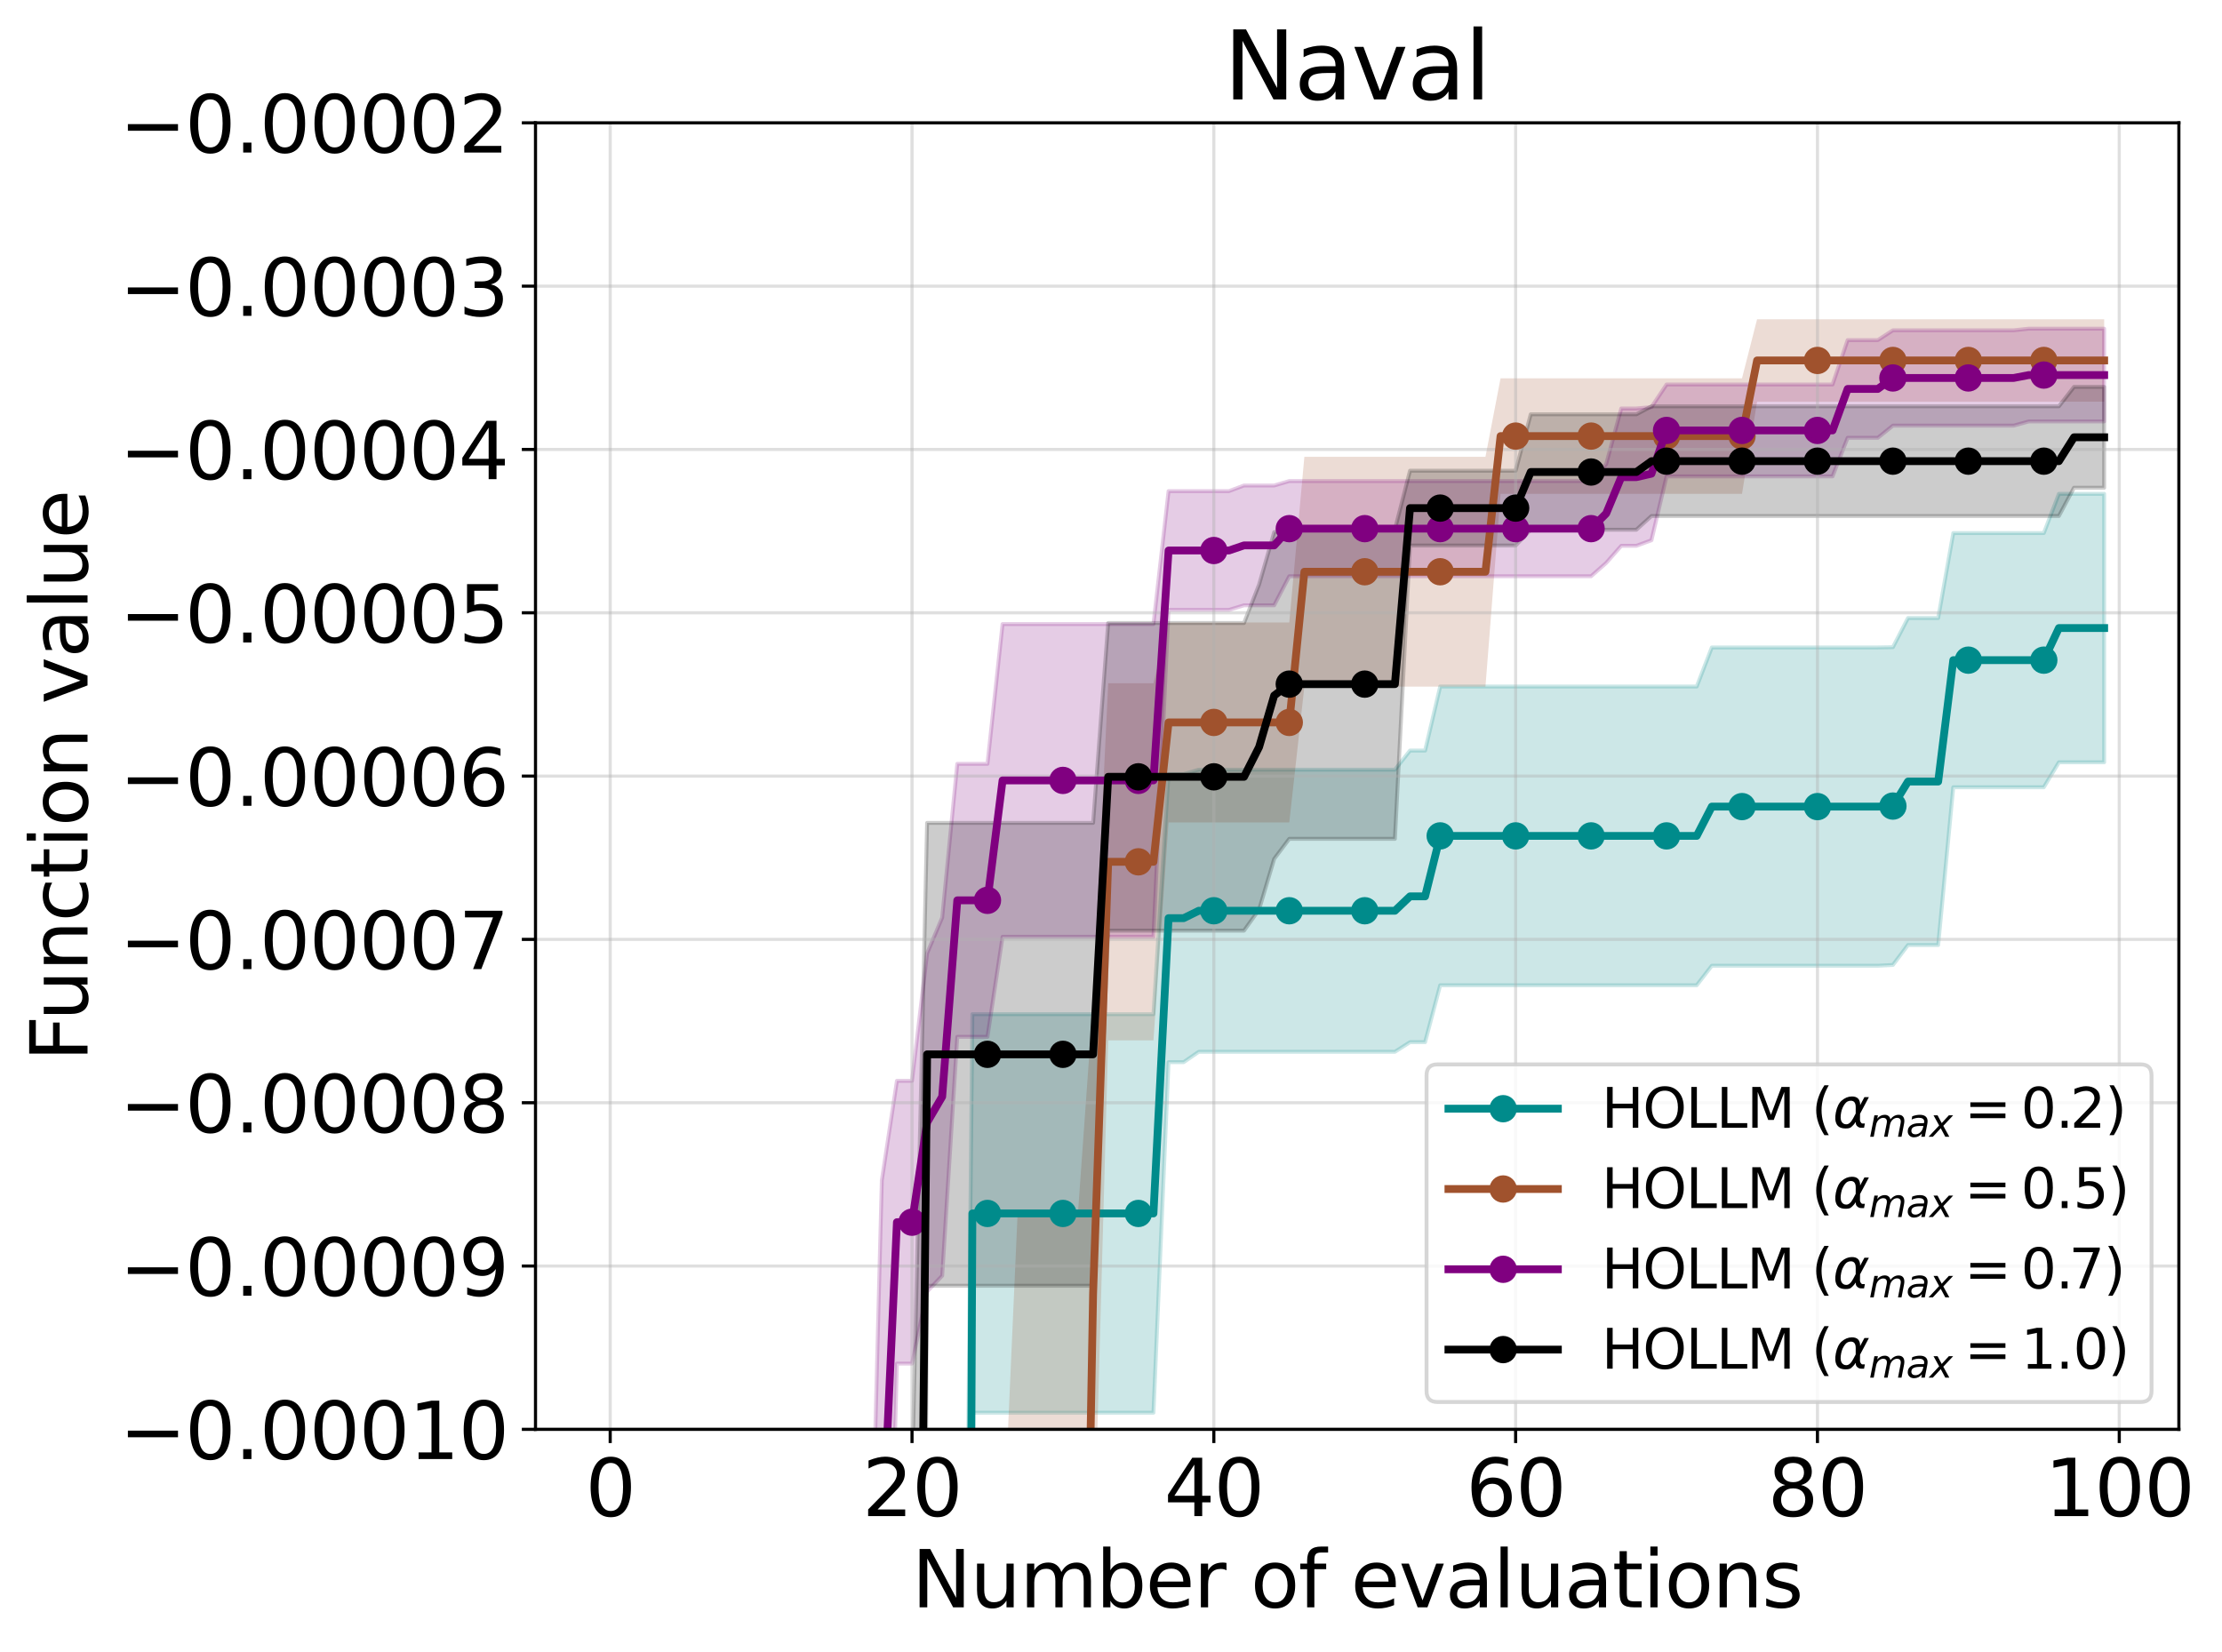 <?xml version="1.0" encoding="utf-8" standalone="no"?>
<!DOCTYPE svg PUBLIC "-//W3C//DTD SVG 1.1//EN"
  "http://www.w3.org/Graphics/SVG/1.1/DTD/svg11.dtd">
<svg xmlns:xlink="http://www.w3.org/1999/xlink" width="568.554pt" height="422.709pt" viewBox="0 0 568.554 422.709" xmlns="http://www.w3.org/2000/svg" version="1.1">
 <defs>
  <style type="text/css">*{stroke-linejoin: round; stroke-linecap: butt}</style>
 </defs>
 <g id="figure_1">
  <g id="patch_1">
   <path d="M 0 422.709 
L 568.554 422.709 
L 568.554 0 
L 0 0 
z
" style="fill: #ffffff"/>
  </g>
  <g id="axes_1">
   <g id="patch_2">
    <path d="M 137.022 365.796 
L 557.519 365.796 
L 557.519 31.436 
L 137.022 31.436 
z
" style="fill: #ffffff"/>
   </g>
   <g id="PolyCollection_1">
    <path d="M 156.135 1557935.045 
L 156.135 259827.886 
L 159.997 66485.889 
L 163.858 28965.538 
L 167.719 28965.538 
L 171.581 21502.974 
L 175.442 2959.617 
L 179.303 2912.4 
L 183.165 2164.781 
L 187.026 1899.974 
L 190.887 1899.974 
L 194.748 1075.123 
L 198.61 1075.123 
L 202.471 1075.123 
L 206.332 759.873 
L 210.194 697.519 
L 214.055 697.519 
L 217.916 697.519 
L 221.778 697.519 
L 225.639 697.519 
L 229.5 697.519 
L 233.362 697.519 
L 237.223 650.413 
L 241.084 650.413 
L 244.946 650.413 
L 248.807 259.549 
L 252.668 259.549 
L 256.529 259.549 
L 260.391 259.549 
L 264.252 259.549 
L 268.113 259.549 
L 271.975 259.549 
L 275.836 259.549 
L 279.697 259.549 
L 283.559 259.549 
L 287.42 259.549 
L 291.281 259.549 
L 295.143 259.549 
L 299.004 198.117 
L 302.865 198.117 
L 306.726 196.983 
L 310.588 196.983 
L 314.449 196.983 
L 318.31 196.983 
L 322.172 196.983 
L 326.033 196.983 
L 329.894 196.983 
L 333.756 196.983 
L 337.617 196.983 
L 341.478 196.983 
L 345.34 196.983 
L 349.201 196.983 
L 353.062 196.983 
L 356.924 196.983 
L 360.785 192.084 
L 364.646 192.084 
L 368.507 175.696 
L 372.369 175.696 
L 376.23 175.696 
L 380.091 175.696 
L 383.953 175.696 
L 387.814 175.696 
L 391.675 175.696 
L 395.537 175.696 
L 399.398 175.696 
L 403.259 175.696 
L 407.121 175.696 
L 410.982 175.696 
L 414.843 175.696 
L 418.704 175.696 
L 422.566 175.696 
L 426.427 175.696 
L 430.288 175.696 
L 434.15 175.696 
L 438.011 165.693 
L 441.872 165.693 
L 445.734 165.693 
L 449.595 165.693 
L 453.456 165.693 
L 457.318 165.693 
L 461.179 165.693 
L 465.04 165.693 
L 468.902 165.693 
L 472.763 165.693 
L 476.624 165.693 
L 480.485 165.693 
L 484.347 165.624 
L 488.208 158.17 
L 492.069 158.17 
L 495.931 158.17 
L 499.792 136.418 
L 503.653 136.418 
L 507.515 136.418 
L 511.376 136.418 
L 515.237 136.418 
L 519.099 136.418 
L 522.96 136.418 
L 526.821 126.381 
L 530.683 126.381 
L 534.544 126.381 
L 538.405 126.381 
L 538.405 195.082 
L 538.405 195.082 
L 534.544 195.082 
L 530.683 195.082 
L 526.821 195.082 
L 522.96 201.476 
L 519.099 201.476 
L 515.237 201.476 
L 511.376 201.476 
L 507.515 201.476 
L 503.653 201.476 
L 499.792 201.476 
L 495.931 241.853 
L 492.069 241.853 
L 488.208 241.853 
L 484.347 246.953 
L 480.485 247.152 
L 476.624 247.152 
L 472.763 247.152 
L 468.902 247.152 
L 465.04 247.152 
L 461.179 247.152 
L 457.318 247.152 
L 453.456 247.152 
L 449.595 247.152 
L 445.734 247.152 
L 441.872 247.152 
L 438.011 247.152 
L 434.15 252.143 
L 430.288 252.143 
L 426.427 252.143 
L 422.566 252.143 
L 418.704 252.143 
L 414.843 252.143 
L 410.982 252.143 
L 407.121 252.143 
L 403.259 252.143 
L 399.398 252.143 
L 395.537 252.143 
L 391.675 252.143 
L 387.814 252.143 
L 383.953 252.143 
L 380.091 252.143 
L 376.23 252.143 
L 372.369 252.143 
L 368.507 252.143 
L 364.646 266.709 
L 360.785 266.709 
L 356.924 269.173 
L 353.062 269.173 
L 349.201 269.173 
L 345.34 269.173 
L 341.478 269.173 
L 337.617 269.173 
L 333.756 269.173 
L 329.894 269.173 
L 326.033 269.173 
L 322.172 269.173 
L 318.31 269.173 
L 314.449 269.173 
L 310.588 269.173 
L 306.726 269.173 
L 302.865 271.831 
L 299.004 271.831 
L 295.143 361.538 
L 291.281 361.538 
L 287.42 361.538 
L 283.559 361.538 
L 279.697 361.538 
L 275.836 361.538 
L 271.975 361.538 
L 268.113 361.538 
L 264.252 361.538 
L 260.391 361.538 
L 256.529 361.538 
L 252.668 361.538 
L 248.807 361.538 
L 244.946 1639.517 
L 241.084 1639.517 
L 237.223 1639.517 
L 233.362 1664.532 
L 229.5 1664.532 
L 225.639 1664.532 
L 221.778 1664.532 
L 217.916 1664.532 
L 214.055 1664.532 
L 210.194 1664.532 
L 206.332 2106.837 
L 202.471 2351.336 
L 198.61 2351.336 
L 194.748 2351.336 
L 190.887 4710.958 
L 187.026 4710.958 
L 183.165 6392.596 
L 179.303 12068.149 
L 175.442 12097.103 
L 171.581 53355.928 
L 167.719 59370.037 
L 163.858 59370.037 
L 159.997 160072.227 
L 156.135 1557935.045 
z
" clip-path="url(#pfe34722d18)" style="fill: #008b8b; fill-opacity: 0.2; stroke: #008b8b; stroke-opacity: 0.2"/>
   </g>
   <g id="PolyCollection_2">
    <path d="M 156.135 3571396.328 
L 156.135 1843191.454 
L 159.997 139234.273 
L 163.858 56196.83 
L 167.719 11686.133 
L 171.581 11686.133 
L 175.442 8982.088 
L 179.303 6105.139 
L 183.165 2835.053 
L 187.026 2322.768 
L 190.887 2322.768 
L 194.748 2216.903 
L 198.61 2216.903 
L 202.471 2216.903 
L 206.332 803.557 
L 210.194 803.557 
L 214.055 803.557 
L 217.916 803.557 
L 221.778 803.557 
L 225.639 803.557 
L 229.5 803.557 
L 233.362 739.058 
L 237.223 590.972 
L 241.084 458.701 
L 244.946 454.403 
L 248.807 397.305 
L 252.668 397.305 
L 256.529 397.305 
L 260.391 310.292 
L 264.252 310.292 
L 268.113 310.292 
L 271.975 310.292 
L 275.836 310.292 
L 279.697 256.218 
L 283.559 174.863 
L 287.42 174.863 
L 291.281 174.863 
L 295.143 174.863 
L 299.004 159.302 
L 302.865 159.302 
L 306.726 159.302 
L 310.588 159.302 
L 314.449 159.302 
L 318.31 159.302 
L 322.172 159.302 
L 326.033 159.302 
L 329.894 159.302 
L 333.756 116.917 
L 337.617 116.917 
L 341.478 116.917 
L 345.34 116.917 
L 349.201 116.917 
L 353.062 116.917 
L 356.924 116.917 
L 360.785 116.917 
L 364.646 116.917 
L 368.507 116.917 
L 372.369 116.917 
L 376.23 116.917 
L 380.091 116.917 
L 383.953 96.822 
L 387.814 96.822 
L 391.675 96.822 
L 395.537 96.822 
L 399.398 96.822 
L 403.259 96.822 
L 407.121 96.822 
L 410.982 96.822 
L 414.843 96.822 
L 418.704 96.822 
L 422.566 96.822 
L 426.427 96.822 
L 430.288 96.822 
L 434.15 96.822 
L 438.011 96.822 
L 441.872 96.822 
L 445.734 96.822 
L 449.595 81.699 
L 453.456 81.699 
L 457.318 81.699 
L 461.179 81.699 
L 465.04 81.699 
L 468.902 81.699 
L 472.763 81.699 
L 476.624 81.699 
L 480.485 81.699 
L 484.347 81.699 
L 488.208 81.699 
L 492.069 81.699 
L 495.931 81.699 
L 499.792 81.699 
L 503.653 81.699 
L 507.515 81.699 
L 511.376 81.699 
L 515.237 81.699 
L 519.099 81.699 
L 522.96 81.699 
L 526.821 81.699 
L 530.683 81.699 
L 534.544 81.699 
L 538.405 81.699 
L 538.405 102.794 
L 538.405 102.794 
L 534.544 102.794 
L 530.683 102.794 
L 526.821 102.794 
L 522.96 102.794 
L 519.099 102.794 
L 515.237 102.794 
L 511.376 102.794 
L 507.515 102.794 
L 503.653 102.794 
L 499.792 102.794 
L 495.931 102.794 
L 492.069 102.794 
L 488.208 102.794 
L 484.347 102.794 
L 480.485 102.794 
L 476.624 102.794 
L 472.763 102.794 
L 468.902 102.794 
L 465.04 102.794 
L 461.179 102.794 
L 457.318 102.794 
L 453.456 102.794 
L 449.595 102.794 
L 445.734 126.387 
L 441.872 126.387 
L 438.011 126.387 
L 434.15 126.387 
L 430.288 126.387 
L 426.427 126.387 
L 422.566 126.387 
L 418.704 126.387 
L 414.843 126.387 
L 410.982 126.387 
L 407.121 126.387 
L 403.259 126.387 
L 399.398 126.387 
L 395.537 126.387 
L 391.675 126.387 
L 387.814 126.387 
L 383.953 126.387 
L 380.091 175.724 
L 376.23 175.724 
L 372.369 175.724 
L 368.507 175.724 
L 364.646 175.724 
L 360.785 175.724 
L 356.924 175.724 
L 353.062 175.724 
L 349.201 175.724 
L 345.34 175.724 
L 341.478 175.724 
L 337.617 175.724 
L 333.756 175.724 
L 329.894 210.467 
L 326.033 210.467 
L 322.172 210.467 
L 318.31 210.467 
L 314.449 210.467 
L 310.588 210.467 
L 306.726 210.467 
L 302.865 210.467 
L 299.004 210.467 
L 295.143 266.246 
L 291.281 266.246 
L 287.42 266.246 
L 283.559 266.246 
L 279.697 405.88 
L 275.836 778.94 
L 271.975 778.94 
L 268.113 778.94 
L 264.252 778.94 
L 260.391 778.94 
L 256.529 854.542 
L 252.668 854.542 
L 248.807 854.542 
L 244.946 904.663 
L 241.084 906.641 
L 237.223 1463.525 
L 233.362 1555.781 
L 229.5 1607.838 
L 225.639 1607.838 
L 221.778 1607.838 
L 217.916 1607.838 
L 214.055 1607.838 
L 210.194 1607.838 
L 206.332 1607.838 
L 202.471 8821.362 
L 198.61 8821.362 
L 194.748 8821.362 
L 190.887 8891.832 
L 187.026 8891.832 
L 183.165 9268.135 
L 179.303 13252.968 
L 175.442 17002.226 
L 171.581 21491.912 
L 167.719 21491.912 
L 163.858 179257.244 
L 159.997 317836.404 
L 156.135 3571396.328 
z
" clip-path="url(#pfe34722d18)" style="fill: #a0522d; fill-opacity: 0.2; stroke: #a0522d; stroke-opacity: 0.2"/>
   </g>
   <g id="PolyCollection_3">
    <path d="M 156.135 1781053.562 
L 156.135 524116.429 
L 159.997 42593.378 
L 163.858 42593.378 
L 167.719 34629.176 
L 171.581 8366.007 
L 175.442 5877.186 
L 179.303 5877.186 
L 183.165 1904.559 
L 187.026 1904.559 
L 190.887 1904.559 
L 194.748 1904.559 
L 198.61 1825.451 
L 202.471 1825.451 
L 206.332 450.598 
L 210.194 450.598 
L 214.055 450.598 
L 217.916 450.598 
L 221.778 450.598 
L 225.639 302.035 
L 229.5 276.604 
L 233.362 276.604 
L 237.223 243.977 
L 241.084 234.82 
L 244.946 195.483 
L 248.807 195.483 
L 252.668 195.483 
L 256.529 159.714 
L 260.391 159.714 
L 264.252 159.714 
L 268.113 159.714 
L 271.975 159.714 
L 275.836 159.714 
L 279.697 159.714 
L 283.559 159.714 
L 287.42 159.714 
L 291.281 159.714 
L 295.143 159.714 
L 299.004 125.688 
L 302.865 125.688 
L 306.726 125.688 
L 310.588 125.688 
L 314.449 125.688 
L 318.31 124.245 
L 322.172 124.245 
L 326.033 124.245 
L 329.894 123.109 
L 333.756 123.109 
L 337.617 123.109 
L 341.478 123.109 
L 345.34 123.109 
L 349.201 123.109 
L 353.062 123.109 
L 356.924 123.109 
L 360.785 123.109 
L 364.646 123.109 
L 368.507 123.109 
L 372.369 123.109 
L 376.23 123.109 
L 380.091 123.109 
L 383.953 123.109 
L 387.814 123.109 
L 391.675 123.109 
L 395.537 123.109 
L 399.398 123.109 
L 403.259 123.109 
L 407.121 123.109 
L 410.982 118.762 
L 414.843 104.533 
L 418.704 104.533 
L 422.566 104.188 
L 426.427 98.404 
L 430.288 98.404 
L 434.15 98.404 
L 438.011 98.404 
L 441.872 98.404 
L 445.734 98.404 
L 449.595 98.404 
L 453.456 98.404 
L 457.318 98.404 
L 461.179 98.404 
L 465.04 98.404 
L 468.902 98.404 
L 472.763 87.037 
L 476.624 87.037 
L 480.485 87.037 
L 484.347 84.529 
L 488.208 84.529 
L 492.069 84.529 
L 495.931 84.529 
L 499.792 84.529 
L 503.653 84.529 
L 507.515 84.529 
L 511.376 84.529 
L 515.237 84.529 
L 519.099 84.114 
L 522.96 84.114 
L 526.821 84.114 
L 530.683 84.114 
L 534.544 84.114 
L 538.405 84.114 
L 538.405 107.858 
L 538.405 107.858 
L 534.544 107.858 
L 530.683 107.858 
L 526.821 107.858 
L 522.96 107.858 
L 519.099 107.858 
L 515.237 108.927 
L 511.376 108.927 
L 507.515 108.927 
L 503.653 108.927 
L 499.792 108.927 
L 495.931 108.927 
L 492.069 108.927 
L 488.208 108.927 
L 484.347 108.927 
L 480.485 112.043 
L 476.624 112.043 
L 472.763 112.043 
L 468.902 121.907 
L 465.04 121.907 
L 461.179 121.907 
L 457.318 121.907 
L 453.456 121.907 
L 449.595 121.907 
L 445.734 121.907 
L 441.872 121.907 
L 438.011 121.907 
L 434.15 121.907 
L 430.288 121.907 
L 426.427 121.907 
L 422.566 138.263 
L 418.704 139.682 
L 414.843 139.682 
L 410.982 144.065 
L 407.121 147.472 
L 403.259 147.472 
L 399.398 147.472 
L 395.537 147.472 
L 391.675 147.472 
L 387.814 147.472 
L 383.953 147.472 
L 380.091 147.472 
L 376.23 147.472 
L 372.369 147.472 
L 368.507 147.472 
L 364.646 147.472 
L 360.785 147.472 
L 356.924 147.472 
L 353.062 147.472 
L 349.201 147.472 
L 345.34 147.472 
L 341.478 147.472 
L 337.617 147.472 
L 333.756 147.472 
L 329.894 147.472 
L 326.033 154.908 
L 322.172 154.908 
L 318.31 154.908 
L 314.449 156.086 
L 310.588 156.086 
L 306.726 156.086 
L 302.865 156.086 
L 299.004 156.086 
L 295.143 239.728 
L 291.281 239.728 
L 287.42 239.728 
L 283.559 239.728 
L 279.697 239.728 
L 275.836 239.728 
L 271.975 239.728 
L 268.113 239.728 
L 264.252 239.728 
L 260.391 239.728 
L 256.529 239.728 
L 252.668 265.342 
L 248.807 265.342 
L 244.946 265.342 
L 241.084 326.487 
L 237.223 330.529 
L 233.362 348.965 
L 229.5 348.965 
L 225.639 493.154 
L 221.778 983.872 
L 217.916 983.872 
L 214.055 983.872 
L 210.194 983.872 
L 206.332 983.872 
L 202.471 7854.135 
L 198.61 7854.135 
L 194.748 7907.562 
L 190.887 7907.562 
L 187.026 7907.562 
L 183.165 7907.562 
L 179.303 11390.447 
L 175.442 11390.447 
L 171.581 18220.659 
L 167.719 79568.181 
L 163.858 84516.176 
L 159.997 84516.176 
L 156.135 1781053.562 
z
" clip-path="url(#pfe34722d18)" style="fill: #800080; fill-opacity: 0.2; stroke: #800080; stroke-opacity: 0.2"/>
   </g>
   <g id="PolyCollection_4">
    <path d="M 156.135 1671326.284 
L 156.135 381910.214 
L 159.997 308816.003 
L 163.858 256296.327 
L 167.719 118527.172 
L 171.581 26781.598 
L 175.442 16217.737 
L 179.303 14423.575 
L 183.165 10220.318 
L 187.026 6590.57 
L 190.887 1735.867 
L 194.748 1735.867 
L 198.61 1735.867 
L 202.471 1735.867 
L 206.332 1471.251 
L 210.194 1471.251 
L 214.055 1471.251 
L 217.916 1314.139 
L 221.778 404.84 
L 225.639 384.074 
L 229.5 379.479 
L 233.362 379.479 
L 237.223 210.593 
L 241.084 210.593 
L 244.946 210.593 
L 248.807 210.593 
L 252.668 210.593 
L 256.529 210.593 
L 260.391 210.593 
L 264.252 210.593 
L 268.113 210.593 
L 271.975 210.593 
L 275.836 210.593 
L 279.697 210.593 
L 283.559 159.436 
L 287.42 159.436 
L 291.281 159.436 
L 295.143 159.436 
L 299.004 159.436 
L 302.865 159.436 
L 306.726 159.436 
L 310.588 159.436 
L 314.449 159.436 
L 318.31 159.436 
L 322.172 149.586 
L 326.033 136.18 
L 329.894 135.494 
L 333.756 135.494 
L 337.617 135.494 
L 341.478 135.494 
L 345.34 135.494 
L 349.201 135.494 
L 353.062 135.494 
L 356.924 135.494 
L 360.785 120.463 
L 364.646 120.463 
L 368.507 120.463 
L 372.369 120.463 
L 376.23 120.463 
L 380.091 120.463 
L 383.953 120.463 
L 387.814 120.463 
L 391.675 106.029 
L 395.537 106.029 
L 399.398 106.029 
L 403.259 106.029 
L 407.121 106.029 
L 410.982 106.029 
L 414.843 106.029 
L 418.704 106.029 
L 422.566 103.982 
L 426.427 103.982 
L 430.288 103.982 
L 434.15 103.982 
L 438.011 103.982 
L 441.872 103.982 
L 445.734 103.982 
L 449.595 103.982 
L 453.456 103.982 
L 457.318 103.982 
L 461.179 103.982 
L 465.04 103.982 
L 468.902 103.982 
L 472.763 103.982 
L 476.624 103.982 
L 480.485 103.982 
L 484.347 103.982 
L 488.208 103.982 
L 492.069 103.982 
L 495.931 103.982 
L 499.792 103.982 
L 503.653 103.982 
L 507.515 103.982 
L 511.376 103.982 
L 515.237 103.982 
L 519.099 103.982 
L 522.96 103.982 
L 526.821 103.982 
L 530.683 99.01 
L 534.544 99.01 
L 538.405 99.01 
L 538.405 124.817 
L 538.405 124.817 
L 534.544 124.817 
L 530.683 124.817 
L 526.821 132.058 
L 522.96 132.058 
L 519.099 132.058 
L 515.237 132.058 
L 511.376 132.058 
L 507.515 132.058 
L 503.653 132.058 
L 499.792 132.058 
L 495.931 132.058 
L 492.069 132.058 
L 488.208 132.058 
L 484.347 132.058 
L 480.485 132.058 
L 476.624 132.058 
L 472.763 132.058 
L 468.902 132.058 
L 465.04 132.058 
L 461.179 132.058 
L 457.318 132.058 
L 453.456 132.058 
L 449.595 132.058 
L 445.734 132.058 
L 441.872 132.058 
L 438.011 132.058 
L 434.15 132.058 
L 430.288 132.058 
L 426.427 132.058 
L 422.566 132.058 
L 418.704 135.566 
L 414.843 135.566 
L 410.982 135.566 
L 407.121 135.566 
L 403.259 135.566 
L 399.398 135.566 
L 395.537 135.566 
L 391.675 135.566 
L 387.814 139.603 
L 383.953 139.603 
L 380.091 139.603 
L 376.23 139.603 
L 372.369 139.603 
L 368.507 139.603 
L 364.646 139.603 
L 360.785 139.603 
L 356.924 214.668 
L 353.062 214.668 
L 349.201 214.668 
L 345.34 214.668 
L 341.478 214.668 
L 337.617 214.668 
L 333.756 214.668 
L 329.894 214.668 
L 326.033 219.804 
L 322.172 232.775 
L 318.31 238.169 
L 314.449 238.169 
L 310.588 238.169 
L 306.726 238.169 
L 302.865 238.169 
L 299.004 238.169 
L 295.143 238.169 
L 291.281 238.169 
L 287.42 238.169 
L 283.559 238.169 
L 279.697 329.051 
L 275.836 329.051 
L 271.975 329.051 
L 268.113 329.051 
L 264.252 329.051 
L 260.391 329.051 
L 256.529 329.051 
L 252.668 329.051 
L 248.807 329.051 
L 244.946 329.051 
L 241.084 329.051 
L 237.223 329.051 
L 233.362 917.027 
L 229.5 917.027 
L 225.639 919.819 
L 221.778 931.522 
L 217.916 1912.948 
L 214.055 2449.877 
L 210.194 2449.877 
L 206.332 2449.877 
L 202.471 2574.795 
L 198.61 2574.795 
L 194.748 2574.795 
L 190.887 2574.795 
L 187.026 15108.347 
L 183.165 18828.786 
L 179.303 22468.062 
L 175.442 30784.384 
L 171.581 112984.745 
L 167.719 440959.203 
L 163.858 1186766.139 
L 159.997 1614890.685 
L 156.135 1671326.284 
z
" clip-path="url(#pfe34722d18)" style="fill-opacity: 0.2; stroke: #000000; stroke-opacity: 0.2"/>
   </g>
   <g id="matplotlib.axis_1">
    <g id="xtick_1">
     <g id="line2d_1">
      <path d="M 156.135 365.796 
L 156.135 31.436 
" clip-path="url(#pfe34722d18)" style="fill: none; stroke: #b0b0b0; stroke-opacity: 0.4; stroke-width: 0.8; stroke-linecap: square"/>
     </g>
     <g id="line2d_2">
      <defs>
       <path id="mba6c188aae" d="M 0 0 
L 0 3.5 
" style="stroke: #000000; stroke-width: 0.8"/>
      </defs>
      <g>
       <use xlink:href="#mba6c188aae" x="156.135" y="365.796" style="stroke: #000000; stroke-width: 0.8"/>
      </g>
     </g>
     <g id="text_1">
      <!-- 0 -->
      <g transform="translate(149.773 387.993) scale(0.2 -0.2)">
       <defs>
        <path id="DejaVuSans-30" d="M 2034 4250 
Q 1547 4250 1301 3770 
Q 1056 3291 1056 2328 
Q 1056 1369 1301 889 
Q 1547 409 2034 409 
Q 2525 409 2770 889 
Q 3016 1369 3016 2328 
Q 3016 3291 2770 3770 
Q 2525 4250 2034 4250 
z
M 2034 4750 
Q 2819 4750 3233 4129 
Q 3647 3509 3647 2328 
Q 3647 1150 3233 529 
Q 2819 -91 2034 -91 
Q 1250 -91 836 529 
Q 422 1150 422 2328 
Q 422 3509 836 4129 
Q 1250 4750 2034 4750 
z
" transform="scale(0.016)"/>
       </defs>
       <use xlink:href="#DejaVuSans-30"/>
      </g>
     </g>
    </g>
    <g id="xtick_2">
     <g id="line2d_3">
      <path d="M 233.362 365.796 
L 233.362 31.436 
" clip-path="url(#pfe34722d18)" style="fill: none; stroke: #b0b0b0; stroke-opacity: 0.4; stroke-width: 0.8; stroke-linecap: square"/>
     </g>
     <g id="line2d_4">
      <g>
       <use xlink:href="#mba6c188aae" x="233.362" y="365.796" style="stroke: #000000; stroke-width: 0.8"/>
      </g>
     </g>
     <g id="text_2">
      <!-- 20 -->
      <g transform="translate(220.637 387.993) scale(0.2 -0.2)">
       <defs>
        <path id="DejaVuSans-32" d="M 1228 531 
L 3431 531 
L 3431 0 
L 469 0 
L 469 531 
Q 828 903 1448 1529 
Q 2069 2156 2228 2338 
Q 2531 2678 2651 2914 
Q 2772 3150 2772 3378 
Q 2772 3750 2511 3984 
Q 2250 4219 1831 4219 
Q 1534 4219 1204 4116 
Q 875 4013 500 3803 
L 500 4441 
Q 881 4594 1212 4672 
Q 1544 4750 1819 4750 
Q 2544 4750 2975 4387 
Q 3406 4025 3406 3419 
Q 3406 3131 3298 2873 
Q 3191 2616 2906 2266 
Q 2828 2175 2409 1742 
Q 1991 1309 1228 531 
z
" transform="scale(0.016)"/>
       </defs>
       <use xlink:href="#DejaVuSans-32"/>
       <use xlink:href="#DejaVuSans-30" x="63.623"/>
      </g>
     </g>
    </g>
    <g id="xtick_3">
     <g id="line2d_5">
      <path d="M 310.588 365.796 
L 310.588 31.436 
" clip-path="url(#pfe34722d18)" style="fill: none; stroke: #b0b0b0; stroke-opacity: 0.4; stroke-width: 0.8; stroke-linecap: square"/>
     </g>
     <g id="line2d_6">
      <g>
       <use xlink:href="#mba6c188aae" x="310.588" y="365.796" style="stroke: #000000; stroke-width: 0.8"/>
      </g>
     </g>
     <g id="text_3">
      <!-- 40 -->
      <g transform="translate(297.863 387.993) scale(0.2 -0.2)">
       <defs>
        <path id="DejaVuSans-34" d="M 2419 4116 
L 825 1625 
L 2419 1625 
L 2419 4116 
z
M 2253 4666 
L 3047 4666 
L 3047 1625 
L 3713 1625 
L 3713 1100 
L 3047 1100 
L 3047 0 
L 2419 0 
L 2419 1100 
L 313 1100 
L 313 1709 
L 2253 4666 
z
" transform="scale(0.016)"/>
       </defs>
       <use xlink:href="#DejaVuSans-34"/>
       <use xlink:href="#DejaVuSans-30" x="63.623"/>
      </g>
     </g>
    </g>
    <g id="xtick_4">
     <g id="line2d_7">
      <path d="M 387.814 365.796 
L 387.814 31.436 
" clip-path="url(#pfe34722d18)" style="fill: none; stroke: #b0b0b0; stroke-opacity: 0.4; stroke-width: 0.8; stroke-linecap: square"/>
     </g>
     <g id="line2d_8">
      <g>
       <use xlink:href="#mba6c188aae" x="387.814" y="365.796" style="stroke: #000000; stroke-width: 0.8"/>
      </g>
     </g>
     <g id="text_4">
      <!-- 60 -->
      <g transform="translate(375.089 387.993) scale(0.2 -0.2)">
       <defs>
        <path id="DejaVuSans-36" d="M 2113 2584 
Q 1688 2584 1439 2293 
Q 1191 2003 1191 1497 
Q 1191 994 1439 701 
Q 1688 409 2113 409 
Q 2538 409 2786 701 
Q 3034 994 3034 1497 
Q 3034 2003 2786 2293 
Q 2538 2584 2113 2584 
z
M 3366 4563 
L 3366 3988 
Q 3128 4100 2886 4159 
Q 2644 4219 2406 4219 
Q 1781 4219 1451 3797 
Q 1122 3375 1075 2522 
Q 1259 2794 1537 2939 
Q 1816 3084 2150 3084 
Q 2853 3084 3261 2657 
Q 3669 2231 3669 1497 
Q 3669 778 3244 343 
Q 2819 -91 2113 -91 
Q 1303 -91 875 529 
Q 447 1150 447 2328 
Q 447 3434 972 4092 
Q 1497 4750 2381 4750 
Q 2619 4750 2861 4703 
Q 3103 4656 3366 4563 
z
" transform="scale(0.016)"/>
       </defs>
       <use xlink:href="#DejaVuSans-36"/>
       <use xlink:href="#DejaVuSans-30" x="63.623"/>
      </g>
     </g>
    </g>
    <g id="xtick_5">
     <g id="line2d_9">
      <path d="M 465.04 365.796 
L 465.04 31.436 
" clip-path="url(#pfe34722d18)" style="fill: none; stroke: #b0b0b0; stroke-opacity: 0.4; stroke-width: 0.8; stroke-linecap: square"/>
     </g>
     <g id="line2d_10">
      <g>
       <use xlink:href="#mba6c188aae" x="465.04" y="365.796" style="stroke: #000000; stroke-width: 0.8"/>
      </g>
     </g>
     <g id="text_5">
      <!-- 80 -->
      <g transform="translate(452.315 387.993) scale(0.2 -0.2)">
       <defs>
        <path id="DejaVuSans-38" d="M 2034 2216 
Q 1584 2216 1326 1975 
Q 1069 1734 1069 1313 
Q 1069 891 1326 650 
Q 1584 409 2034 409 
Q 2484 409 2743 651 
Q 3003 894 3003 1313 
Q 3003 1734 2745 1975 
Q 2488 2216 2034 2216 
z
M 1403 2484 
Q 997 2584 770 2862 
Q 544 3141 544 3541 
Q 544 4100 942 4425 
Q 1341 4750 2034 4750 
Q 2731 4750 3128 4425 
Q 3525 4100 3525 3541 
Q 3525 3141 3298 2862 
Q 3072 2584 2669 2484 
Q 3125 2378 3379 2068 
Q 3634 1759 3634 1313 
Q 3634 634 3220 271 
Q 2806 -91 2034 -91 
Q 1263 -91 848 271 
Q 434 634 434 1313 
Q 434 1759 690 2068 
Q 947 2378 1403 2484 
z
M 1172 3481 
Q 1172 3119 1398 2916 
Q 1625 2713 2034 2713 
Q 2441 2713 2670 2916 
Q 2900 3119 2900 3481 
Q 2900 3844 2670 4047 
Q 2441 4250 2034 4250 
Q 1625 4250 1398 4047 
Q 1172 3844 1172 3481 
z
" transform="scale(0.016)"/>
       </defs>
       <use xlink:href="#DejaVuSans-38"/>
       <use xlink:href="#DejaVuSans-30" x="63.623"/>
      </g>
     </g>
    </g>
    <g id="xtick_6">
     <g id="line2d_11">
      <path d="M 542.266 365.796 
L 542.266 31.436 
" clip-path="url(#pfe34722d18)" style="fill: none; stroke: #b0b0b0; stroke-opacity: 0.4; stroke-width: 0.8; stroke-linecap: square"/>
     </g>
     <g id="line2d_12">
      <g>
       <use xlink:href="#mba6c188aae" x="542.266" y="365.796" style="stroke: #000000; stroke-width: 0.8"/>
      </g>
     </g>
     <g id="text_6">
      <!-- 100 -->
      <g transform="translate(523.179 387.993) scale(0.2 -0.2)">
       <defs>
        <path id="DejaVuSans-31" d="M 794 531 
L 1825 531 
L 1825 4091 
L 703 3866 
L 703 4441 
L 1819 4666 
L 2450 4666 
L 2450 531 
L 3481 531 
L 3481 0 
L 794 0 
L 794 531 
z
" transform="scale(0.016)"/>
       </defs>
       <use xlink:href="#DejaVuSans-31"/>
       <use xlink:href="#DejaVuSans-30" x="63.623"/>
       <use xlink:href="#DejaVuSans-30" x="127.246"/>
      </g>
     </g>
    </g>
    <g id="text_7">
     <!-- Number of evaluations -->
     <g transform="translate(233.295 411.349) scale(0.2 -0.2)">
      <defs>
       <path id="DejaVuSans-4e" d="M 628 4666 
L 1478 4666 
L 3547 763 
L 3547 4666 
L 4159 4666 
L 4159 0 
L 3309 0 
L 1241 3903 
L 1241 0 
L 628 0 
L 628 4666 
z
" transform="scale(0.016)"/>
       <path id="DejaVuSans-75" d="M 544 1381 
L 544 3500 
L 1119 3500 
L 1119 1403 
Q 1119 906 1312 657 
Q 1506 409 1894 409 
Q 2359 409 2629 706 
Q 2900 1003 2900 1516 
L 2900 3500 
L 3475 3500 
L 3475 0 
L 2900 0 
L 2900 538 
Q 2691 219 2414 64 
Q 2138 -91 1772 -91 
Q 1169 -91 856 284 
Q 544 659 544 1381 
z
M 1991 3584 
L 1991 3584 
z
" transform="scale(0.016)"/>
       <path id="DejaVuSans-6d" d="M 3328 2828 
Q 3544 3216 3844 3400 
Q 4144 3584 4550 3584 
Q 5097 3584 5394 3201 
Q 5691 2819 5691 2113 
L 5691 0 
L 5113 0 
L 5113 2094 
Q 5113 2597 4934 2840 
Q 4756 3084 4391 3084 
Q 3944 3084 3684 2787 
Q 3425 2491 3425 1978 
L 3425 0 
L 2847 0 
L 2847 2094 
Q 2847 2600 2669 2842 
Q 2491 3084 2119 3084 
Q 1678 3084 1418 2786 
Q 1159 2488 1159 1978 
L 1159 0 
L 581 0 
L 581 3500 
L 1159 3500 
L 1159 2956 
Q 1356 3278 1631 3431 
Q 1906 3584 2284 3584 
Q 2666 3584 2933 3390 
Q 3200 3197 3328 2828 
z
" transform="scale(0.016)"/>
       <path id="DejaVuSans-62" d="M 3116 1747 
Q 3116 2381 2855 2742 
Q 2594 3103 2138 3103 
Q 1681 3103 1420 2742 
Q 1159 2381 1159 1747 
Q 1159 1113 1420 752 
Q 1681 391 2138 391 
Q 2594 391 2855 752 
Q 3116 1113 3116 1747 
z
M 1159 2969 
Q 1341 3281 1617 3432 
Q 1894 3584 2278 3584 
Q 2916 3584 3314 3078 
Q 3713 2572 3713 1747 
Q 3713 922 3314 415 
Q 2916 -91 2278 -91 
Q 1894 -91 1617 61 
Q 1341 213 1159 525 
L 1159 0 
L 581 0 
L 581 4863 
L 1159 4863 
L 1159 2969 
z
" transform="scale(0.016)"/>
       <path id="DejaVuSans-65" d="M 3597 1894 
L 3597 1613 
L 953 1613 
Q 991 1019 1311 708 
Q 1631 397 2203 397 
Q 2534 397 2845 478 
Q 3156 559 3463 722 
L 3463 178 
Q 3153 47 2828 -22 
Q 2503 -91 2169 -91 
Q 1331 -91 842 396 
Q 353 884 353 1716 
Q 353 2575 817 3079 
Q 1281 3584 2069 3584 
Q 2775 3584 3186 3129 
Q 3597 2675 3597 1894 
z
M 3022 2063 
Q 3016 2534 2758 2815 
Q 2500 3097 2075 3097 
Q 1594 3097 1305 2825 
Q 1016 2553 972 2059 
L 3022 2063 
z
" transform="scale(0.016)"/>
       <path id="DejaVuSans-72" d="M 2631 2963 
Q 2534 3019 2420 3045 
Q 2306 3072 2169 3072 
Q 1681 3072 1420 2755 
Q 1159 2438 1159 1844 
L 1159 0 
L 581 0 
L 581 3500 
L 1159 3500 
L 1159 2956 
Q 1341 3275 1631 3429 
Q 1922 3584 2338 3584 
Q 2397 3584 2469 3576 
Q 2541 3569 2628 3553 
L 2631 2963 
z
" transform="scale(0.016)"/>
       <path id="DejaVuSans-20" transform="scale(0.016)"/>
       <path id="DejaVuSans-6f" d="M 1959 3097 
Q 1497 3097 1228 2736 
Q 959 2375 959 1747 
Q 959 1119 1226 758 
Q 1494 397 1959 397 
Q 2419 397 2687 759 
Q 2956 1122 2956 1747 
Q 2956 2369 2687 2733 
Q 2419 3097 1959 3097 
z
M 1959 3584 
Q 2709 3584 3137 3096 
Q 3566 2609 3566 1747 
Q 3566 888 3137 398 
Q 2709 -91 1959 -91 
Q 1206 -91 779 398 
Q 353 888 353 1747 
Q 353 2609 779 3096 
Q 1206 3584 1959 3584 
z
" transform="scale(0.016)"/>
       <path id="DejaVuSans-66" d="M 2375 4863 
L 2375 4384 
L 1825 4384 
Q 1516 4384 1395 4259 
Q 1275 4134 1275 3809 
L 1275 3500 
L 2222 3500 
L 2222 3053 
L 1275 3053 
L 1275 0 
L 697 0 
L 697 3053 
L 147 3053 
L 147 3500 
L 697 3500 
L 697 3744 
Q 697 4328 969 4595 
Q 1241 4863 1831 4863 
L 2375 4863 
z
" transform="scale(0.016)"/>
       <path id="DejaVuSans-76" d="M 191 3500 
L 800 3500 
L 1894 563 
L 2988 3500 
L 3597 3500 
L 2284 0 
L 1503 0 
L 191 3500 
z
" transform="scale(0.016)"/>
       <path id="DejaVuSans-61" d="M 2194 1759 
Q 1497 1759 1228 1600 
Q 959 1441 959 1056 
Q 959 750 1161 570 
Q 1363 391 1709 391 
Q 2188 391 2477 730 
Q 2766 1069 2766 1631 
L 2766 1759 
L 2194 1759 
z
M 3341 1997 
L 3341 0 
L 2766 0 
L 2766 531 
Q 2569 213 2275 61 
Q 1981 -91 1556 -91 
Q 1019 -91 701 211 
Q 384 513 384 1019 
Q 384 1609 779 1909 
Q 1175 2209 1959 2209 
L 2766 2209 
L 2766 2266 
Q 2766 2663 2505 2880 
Q 2244 3097 1772 3097 
Q 1472 3097 1187 3025 
Q 903 2953 641 2809 
L 641 3341 
Q 956 3463 1253 3523 
Q 1550 3584 1831 3584 
Q 2591 3584 2966 3190 
Q 3341 2797 3341 1997 
z
" transform="scale(0.016)"/>
       <path id="DejaVuSans-6c" d="M 603 4863 
L 1178 4863 
L 1178 0 
L 603 0 
L 603 4863 
z
" transform="scale(0.016)"/>
       <path id="DejaVuSans-74" d="M 1172 4494 
L 1172 3500 
L 2356 3500 
L 2356 3053 
L 1172 3053 
L 1172 1153 
Q 1172 725 1289 603 
Q 1406 481 1766 481 
L 2356 481 
L 2356 0 
L 1766 0 
Q 1100 0 847 248 
Q 594 497 594 1153 
L 594 3053 
L 172 3053 
L 172 3500 
L 594 3500 
L 594 4494 
L 1172 4494 
z
" transform="scale(0.016)"/>
       <path id="DejaVuSans-69" d="M 603 3500 
L 1178 3500 
L 1178 0 
L 603 0 
L 603 3500 
z
M 603 4863 
L 1178 4863 
L 1178 4134 
L 603 4134 
L 603 4863 
z
" transform="scale(0.016)"/>
       <path id="DejaVuSans-6e" d="M 3513 2113 
L 3513 0 
L 2938 0 
L 2938 2094 
Q 2938 2591 2744 2837 
Q 2550 3084 2163 3084 
Q 1697 3084 1428 2787 
Q 1159 2491 1159 1978 
L 1159 0 
L 581 0 
L 581 3500 
L 1159 3500 
L 1159 2956 
Q 1366 3272 1645 3428 
Q 1925 3584 2291 3584 
Q 2894 3584 3203 3211 
Q 3513 2838 3513 2113 
z
" transform="scale(0.016)"/>
       <path id="DejaVuSans-73" d="M 2834 3397 
L 2834 2853 
Q 2591 2978 2328 3040 
Q 2066 3103 1784 3103 
Q 1356 3103 1142 2972 
Q 928 2841 928 2578 
Q 928 2378 1081 2264 
Q 1234 2150 1697 2047 
L 1894 2003 
Q 2506 1872 2764 1633 
Q 3022 1394 3022 966 
Q 3022 478 2636 193 
Q 2250 -91 1575 -91 
Q 1294 -91 989 -36 
Q 684 19 347 128 
L 347 722 
Q 666 556 975 473 
Q 1284 391 1588 391 
Q 1994 391 2212 530 
Q 2431 669 2431 922 
Q 2431 1156 2273 1281 
Q 2116 1406 1581 1522 
L 1381 1569 
Q 847 1681 609 1914 
Q 372 2147 372 2553 
Q 372 3047 722 3315 
Q 1072 3584 1716 3584 
Q 2034 3584 2315 3537 
Q 2597 3491 2834 3397 
z
" transform="scale(0.016)"/>
      </defs>
      <use xlink:href="#DejaVuSans-4e"/>
      <use xlink:href="#DejaVuSans-75" x="74.805"/>
      <use xlink:href="#DejaVuSans-6d" x="138.184"/>
      <use xlink:href="#DejaVuSans-62" x="235.596"/>
      <use xlink:href="#DejaVuSans-65" x="299.072"/>
      <use xlink:href="#DejaVuSans-72" x="360.596"/>
      <use xlink:href="#DejaVuSans-20" x="401.709"/>
      <use xlink:href="#DejaVuSans-6f" x="433.496"/>
      <use xlink:href="#DejaVuSans-66" x="494.678"/>
      <use xlink:href="#DejaVuSans-20" x="529.883"/>
      <use xlink:href="#DejaVuSans-65" x="561.67"/>
      <use xlink:href="#DejaVuSans-76" x="623.193"/>
      <use xlink:href="#DejaVuSans-61" x="682.373"/>
      <use xlink:href="#DejaVuSans-6c" x="743.652"/>
      <use xlink:href="#DejaVuSans-75" x="771.436"/>
      <use xlink:href="#DejaVuSans-61" x="834.814"/>
      <use xlink:href="#DejaVuSans-74" x="896.094"/>
      <use xlink:href="#DejaVuSans-69" x="935.303"/>
      <use xlink:href="#DejaVuSans-6f" x="963.086"/>
      <use xlink:href="#DejaVuSans-6e" x="1024.268"/>
      <use xlink:href="#DejaVuSans-73" x="1087.646"/>
     </g>
    </g>
   </g>
   <g id="matplotlib.axis_2">
    <g id="ytick_1">
     <g id="line2d_13">
      <path d="M 137.022 365.796 
L 557.519 365.796 
" clip-path="url(#pfe34722d18)" style="fill: none; stroke: #b0b0b0; stroke-opacity: 0.4; stroke-width: 0.8; stroke-linecap: square"/>
     </g>
     <g id="line2d_14">
      <defs>
       <path id="ma8f659c4ab" d="M 0 0 
L -3.5 0 
" style="stroke: #000000; stroke-width: 0.8"/>
      </defs>
      <g>
       <use xlink:href="#ma8f659c4ab" x="137.022" y="365.796" style="stroke: #000000; stroke-width: 0.8"/>
      </g>
     </g>
     <g id="text_8">
      <!-- −0.00010 -->
      <g transform="translate(30.556 373.395) scale(0.2 -0.2)">
       <defs>
        <path id="DejaVuSans-2212" d="M 678 2272 
L 4684 2272 
L 4684 1741 
L 678 1741 
L 678 2272 
z
" transform="scale(0.016)"/>
        <path id="DejaVuSans-2e" d="M 684 794 
L 1344 794 
L 1344 0 
L 684 0 
L 684 794 
z
" transform="scale(0.016)"/>
       </defs>
       <use xlink:href="#DejaVuSans-2212"/>
       <use xlink:href="#DejaVuSans-30" x="83.789"/>
       <use xlink:href="#DejaVuSans-2e" x="147.412"/>
       <use xlink:href="#DejaVuSans-30" x="179.199"/>
       <use xlink:href="#DejaVuSans-30" x="242.822"/>
       <use xlink:href="#DejaVuSans-30" x="306.445"/>
       <use xlink:href="#DejaVuSans-31" x="370.068"/>
       <use xlink:href="#DejaVuSans-30" x="433.691"/>
      </g>
     </g>
    </g>
    <g id="ytick_2">
     <g id="line2d_15">
      <path d="M 137.022 324.001 
L 557.519 324.001 
" clip-path="url(#pfe34722d18)" style="fill: none; stroke: #b0b0b0; stroke-opacity: 0.4; stroke-width: 0.8; stroke-linecap: square"/>
     </g>
     <g id="line2d_16">
      <g>
       <use xlink:href="#ma8f659c4ab" x="137.022" y="324.001" style="stroke: #000000; stroke-width: 0.8"/>
      </g>
     </g>
     <g id="text_9">
      <!-- −0.00009 -->
      <g transform="translate(30.556 331.6) scale(0.2 -0.2)">
       <defs>
        <path id="DejaVuSans-39" d="M 703 97 
L 703 672 
Q 941 559 1184 500 
Q 1428 441 1663 441 
Q 2288 441 2617 861 
Q 2947 1281 2994 2138 
Q 2813 1869 2534 1725 
Q 2256 1581 1919 1581 
Q 1219 1581 811 2004 
Q 403 2428 403 3163 
Q 403 3881 828 4315 
Q 1253 4750 1959 4750 
Q 2769 4750 3195 4129 
Q 3622 3509 3622 2328 
Q 3622 1225 3098 567 
Q 2575 -91 1691 -91 
Q 1453 -91 1209 -44 
Q 966 3 703 97 
z
M 1959 2075 
Q 2384 2075 2632 2365 
Q 2881 2656 2881 3163 
Q 2881 3666 2632 3958 
Q 2384 4250 1959 4250 
Q 1534 4250 1286 3958 
Q 1038 3666 1038 3163 
Q 1038 2656 1286 2365 
Q 1534 2075 1959 2075 
z
" transform="scale(0.016)"/>
       </defs>
       <use xlink:href="#DejaVuSans-2212"/>
       <use xlink:href="#DejaVuSans-30" x="83.789"/>
       <use xlink:href="#DejaVuSans-2e" x="147.412"/>
       <use xlink:href="#DejaVuSans-30" x="179.199"/>
       <use xlink:href="#DejaVuSans-30" x="242.822"/>
       <use xlink:href="#DejaVuSans-30" x="306.445"/>
       <use xlink:href="#DejaVuSans-30" x="370.068"/>
       <use xlink:href="#DejaVuSans-39" x="433.691"/>
      </g>
     </g>
    </g>
    <g id="ytick_3">
     <g id="line2d_17">
      <path d="M 137.022 282.206 
L 557.519 282.206 
" clip-path="url(#pfe34722d18)" style="fill: none; stroke: #b0b0b0; stroke-opacity: 0.4; stroke-width: 0.8; stroke-linecap: square"/>
     </g>
     <g id="line2d_18">
      <g>
       <use xlink:href="#ma8f659c4ab" x="137.022" y="282.206" style="stroke: #000000; stroke-width: 0.8"/>
      </g>
     </g>
     <g id="text_10">
      <!-- −0.00008 -->
      <g transform="translate(30.556 289.805) scale(0.2 -0.2)">
       <use xlink:href="#DejaVuSans-2212"/>
       <use xlink:href="#DejaVuSans-30" x="83.789"/>
       <use xlink:href="#DejaVuSans-2e" x="147.412"/>
       <use xlink:href="#DejaVuSans-30" x="179.199"/>
       <use xlink:href="#DejaVuSans-30" x="242.822"/>
       <use xlink:href="#DejaVuSans-30" x="306.445"/>
       <use xlink:href="#DejaVuSans-30" x="370.068"/>
       <use xlink:href="#DejaVuSans-38" x="433.691"/>
      </g>
     </g>
    </g>
    <g id="ytick_4">
     <g id="line2d_19">
      <path d="M 137.022 240.411 
L 557.519 240.411 
" clip-path="url(#pfe34722d18)" style="fill: none; stroke: #b0b0b0; stroke-opacity: 0.4; stroke-width: 0.8; stroke-linecap: square"/>
     </g>
     <g id="line2d_20">
      <g>
       <use xlink:href="#ma8f659c4ab" x="137.022" y="240.411" style="stroke: #000000; stroke-width: 0.8"/>
      </g>
     </g>
     <g id="text_11">
      <!-- −0.00007 -->
      <g transform="translate(30.556 248.01) scale(0.2 -0.2)">
       <defs>
        <path id="DejaVuSans-37" d="M 525 4666 
L 3525 4666 
L 3525 4397 
L 1831 0 
L 1172 0 
L 2766 4134 
L 525 4134 
L 525 4666 
z
" transform="scale(0.016)"/>
       </defs>
       <use xlink:href="#DejaVuSans-2212"/>
       <use xlink:href="#DejaVuSans-30" x="83.789"/>
       <use xlink:href="#DejaVuSans-2e" x="147.412"/>
       <use xlink:href="#DejaVuSans-30" x="179.199"/>
       <use xlink:href="#DejaVuSans-30" x="242.822"/>
       <use xlink:href="#DejaVuSans-30" x="306.445"/>
       <use xlink:href="#DejaVuSans-30" x="370.068"/>
       <use xlink:href="#DejaVuSans-37" x="433.691"/>
      </g>
     </g>
    </g>
    <g id="ytick_5">
     <g id="line2d_21">
      <path d="M 137.022 198.616 
L 557.519 198.616 
" clip-path="url(#pfe34722d18)" style="fill: none; stroke: #b0b0b0; stroke-opacity: 0.4; stroke-width: 0.8; stroke-linecap: square"/>
     </g>
     <g id="line2d_22">
      <g>
       <use xlink:href="#ma8f659c4ab" x="137.022" y="198.616" style="stroke: #000000; stroke-width: 0.8"/>
      </g>
     </g>
     <g id="text_12">
      <!-- −0.00006 -->
      <g transform="translate(30.556 206.215) scale(0.2 -0.2)">
       <use xlink:href="#DejaVuSans-2212"/>
       <use xlink:href="#DejaVuSans-30" x="83.789"/>
       <use xlink:href="#DejaVuSans-2e" x="147.412"/>
       <use xlink:href="#DejaVuSans-30" x="179.199"/>
       <use xlink:href="#DejaVuSans-30" x="242.822"/>
       <use xlink:href="#DejaVuSans-30" x="306.445"/>
       <use xlink:href="#DejaVuSans-30" x="370.068"/>
       <use xlink:href="#DejaVuSans-36" x="433.691"/>
      </g>
     </g>
    </g>
    <g id="ytick_6">
     <g id="line2d_23">
      <path d="M 137.022 156.821 
L 557.519 156.821 
" clip-path="url(#pfe34722d18)" style="fill: none; stroke: #b0b0b0; stroke-opacity: 0.4; stroke-width: 0.8; stroke-linecap: square"/>
     </g>
     <g id="line2d_24">
      <g>
       <use xlink:href="#ma8f659c4ab" x="137.022" y="156.821" style="stroke: #000000; stroke-width: 0.8"/>
      </g>
     </g>
     <g id="text_13">
      <!-- −0.00005 -->
      <g transform="translate(30.556 164.42) scale(0.2 -0.2)">
       <defs>
        <path id="DejaVuSans-35" d="M 691 4666 
L 3169 4666 
L 3169 4134 
L 1269 4134 
L 1269 2991 
Q 1406 3038 1543 3061 
Q 1681 3084 1819 3084 
Q 2600 3084 3056 2656 
Q 3513 2228 3513 1497 
Q 3513 744 3044 326 
Q 2575 -91 1722 -91 
Q 1428 -91 1123 -41 
Q 819 9 494 109 
L 494 744 
Q 775 591 1075 516 
Q 1375 441 1709 441 
Q 2250 441 2565 725 
Q 2881 1009 2881 1497 
Q 2881 1984 2565 2268 
Q 2250 2553 1709 2553 
Q 1456 2553 1204 2497 
Q 953 2441 691 2322 
L 691 4666 
z
" transform="scale(0.016)"/>
       </defs>
       <use xlink:href="#DejaVuSans-2212"/>
       <use xlink:href="#DejaVuSans-30" x="83.789"/>
       <use xlink:href="#DejaVuSans-2e" x="147.412"/>
       <use xlink:href="#DejaVuSans-30" x="179.199"/>
       <use xlink:href="#DejaVuSans-30" x="242.822"/>
       <use xlink:href="#DejaVuSans-30" x="306.445"/>
       <use xlink:href="#DejaVuSans-30" x="370.068"/>
       <use xlink:href="#DejaVuSans-35" x="433.691"/>
      </g>
     </g>
    </g>
    <g id="ytick_7">
     <g id="line2d_25">
      <path d="M 137.022 115.026 
L 557.519 115.026 
" clip-path="url(#pfe34722d18)" style="fill: none; stroke: #b0b0b0; stroke-opacity: 0.4; stroke-width: 0.8; stroke-linecap: square"/>
     </g>
     <g id="line2d_26">
      <g>
       <use xlink:href="#ma8f659c4ab" x="137.022" y="115.026" style="stroke: #000000; stroke-width: 0.8"/>
      </g>
     </g>
     <g id="text_14">
      <!-- −0.00004 -->
      <g transform="translate(30.556 122.625) scale(0.2 -0.2)">
       <use xlink:href="#DejaVuSans-2212"/>
       <use xlink:href="#DejaVuSans-30" x="83.789"/>
       <use xlink:href="#DejaVuSans-2e" x="147.412"/>
       <use xlink:href="#DejaVuSans-30" x="179.199"/>
       <use xlink:href="#DejaVuSans-30" x="242.822"/>
       <use xlink:href="#DejaVuSans-30" x="306.445"/>
       <use xlink:href="#DejaVuSans-30" x="370.068"/>
       <use xlink:href="#DejaVuSans-34" x="433.691"/>
      </g>
     </g>
    </g>
    <g id="ytick_8">
     <g id="line2d_27">
      <path d="M 137.022 73.231 
L 557.519 73.231 
" clip-path="url(#pfe34722d18)" style="fill: none; stroke: #b0b0b0; stroke-opacity: 0.4; stroke-width: 0.8; stroke-linecap: square"/>
     </g>
     <g id="line2d_28">
      <g>
       <use xlink:href="#ma8f659c4ab" x="137.022" y="73.231" style="stroke: #000000; stroke-width: 0.8"/>
      </g>
     </g>
     <g id="text_15">
      <!-- −0.00003 -->
      <g transform="translate(30.556 80.83) scale(0.2 -0.2)">
       <defs>
        <path id="DejaVuSans-33" d="M 2597 2516 
Q 3050 2419 3304 2112 
Q 3559 1806 3559 1356 
Q 3559 666 3084 287 
Q 2609 -91 1734 -91 
Q 1441 -91 1130 -33 
Q 819 25 488 141 
L 488 750 
Q 750 597 1062 519 
Q 1375 441 1716 441 
Q 2309 441 2620 675 
Q 2931 909 2931 1356 
Q 2931 1769 2642 2001 
Q 2353 2234 1838 2234 
L 1294 2234 
L 1294 2753 
L 1863 2753 
Q 2328 2753 2575 2939 
Q 2822 3125 2822 3475 
Q 2822 3834 2567 4026 
Q 2313 4219 1838 4219 
Q 1578 4219 1281 4162 
Q 984 4106 628 3988 
L 628 4550 
Q 988 4650 1302 4700 
Q 1616 4750 1894 4750 
Q 2613 4750 3031 4423 
Q 3450 4097 3450 3541 
Q 3450 3153 3228 2886 
Q 3006 2619 2597 2516 
z
" transform="scale(0.016)"/>
       </defs>
       <use xlink:href="#DejaVuSans-2212"/>
       <use xlink:href="#DejaVuSans-30" x="83.789"/>
       <use xlink:href="#DejaVuSans-2e" x="147.412"/>
       <use xlink:href="#DejaVuSans-30" x="179.199"/>
       <use xlink:href="#DejaVuSans-30" x="242.822"/>
       <use xlink:href="#DejaVuSans-30" x="306.445"/>
       <use xlink:href="#DejaVuSans-30" x="370.068"/>
       <use xlink:href="#DejaVuSans-33" x="433.691"/>
      </g>
     </g>
    </g>
    <g id="ytick_9">
     <g id="line2d_29">
      <path d="M 137.022 31.436 
L 557.519 31.436 
" clip-path="url(#pfe34722d18)" style="fill: none; stroke: #b0b0b0; stroke-opacity: 0.4; stroke-width: 0.8; stroke-linecap: square"/>
     </g>
     <g id="line2d_30">
      <g>
       <use xlink:href="#ma8f659c4ab" x="137.022" y="31.436" style="stroke: #000000; stroke-width: 0.8"/>
      </g>
     </g>
     <g id="text_16">
      <!-- −0.00002 -->
      <g transform="translate(30.556 39.035) scale(0.2 -0.2)">
       <use xlink:href="#DejaVuSans-2212"/>
       <use xlink:href="#DejaVuSans-30" x="83.789"/>
       <use xlink:href="#DejaVuSans-2e" x="147.412"/>
       <use xlink:href="#DejaVuSans-30" x="179.199"/>
       <use xlink:href="#DejaVuSans-30" x="242.822"/>
       <use xlink:href="#DejaVuSans-30" x="306.445"/>
       <use xlink:href="#DejaVuSans-30" x="370.068"/>
       <use xlink:href="#DejaVuSans-32" x="433.691"/>
      </g>
     </g>
    </g>
    <g id="text_17">
     <!-- Function value -->
     <g transform="translate(22.397 271.64) rotate(-90) scale(0.2 -0.2)">
      <defs>
       <path id="DejaVuSans-46" d="M 628 4666 
L 3309 4666 
L 3309 4134 
L 1259 4134 
L 1259 2759 
L 3109 2759 
L 3109 2228 
L 1259 2228 
L 1259 0 
L 628 0 
L 628 4666 
z
" transform="scale(0.016)"/>
       <path id="DejaVuSans-63" d="M 3122 3366 
L 3122 2828 
Q 2878 2963 2633 3030 
Q 2388 3097 2138 3097 
Q 1578 3097 1268 2742 
Q 959 2388 959 1747 
Q 959 1106 1268 751 
Q 1578 397 2138 397 
Q 2388 397 2633 464 
Q 2878 531 3122 666 
L 3122 134 
Q 2881 22 2623 -34 
Q 2366 -91 2075 -91 
Q 1284 -91 818 406 
Q 353 903 353 1747 
Q 353 2603 823 3093 
Q 1294 3584 2113 3584 
Q 2378 3584 2631 3529 
Q 2884 3475 3122 3366 
z
" transform="scale(0.016)"/>
      </defs>
      <use xlink:href="#DejaVuSans-46"/>
      <use xlink:href="#DejaVuSans-75" x="52.02"/>
      <use xlink:href="#DejaVuSans-6e" x="115.398"/>
      <use xlink:href="#DejaVuSans-63" x="178.777"/>
      <use xlink:href="#DejaVuSans-74" x="233.758"/>
      <use xlink:href="#DejaVuSans-69" x="272.967"/>
      <use xlink:href="#DejaVuSans-6f" x="300.75"/>
      <use xlink:href="#DejaVuSans-6e" x="361.932"/>
      <use xlink:href="#DejaVuSans-20" x="425.311"/>
      <use xlink:href="#DejaVuSans-76" x="457.098"/>
      <use xlink:href="#DejaVuSans-61" x="516.277"/>
      <use xlink:href="#DejaVuSans-6c" x="577.557"/>
      <use xlink:href="#DejaVuSans-75" x="605.34"/>
      <use xlink:href="#DejaVuSans-65" x="668.719"/>
     </g>
    </g>
   </g>
   <g id="line2d_31">
    <path d="M 248.283 423.709 
L 248.807 310.543 
L 252.668 310.543 
L 256.529 310.543 
L 260.391 310.543 
L 264.252 310.543 
L 268.113 310.543 
L 271.975 310.543 
L 275.836 310.543 
L 279.697 310.543 
L 283.559 310.543 
L 287.42 310.543 
L 291.281 310.543 
L 295.143 310.543 
L 299.004 234.974 
L 302.865 234.974 
L 306.726 233.078 
L 310.588 233.078 
L 314.449 233.078 
L 318.31 233.078 
L 322.172 233.078 
L 326.033 233.078 
L 329.894 233.078 
L 333.756 233.078 
L 337.617 233.078 
L 341.478 233.078 
L 345.34 233.078 
L 349.201 233.078 
L 353.062 233.078 
L 356.924 233.078 
L 360.785 229.397 
L 364.646 229.397 
L 368.507 213.92 
L 372.369 213.92 
L 376.23 213.92 
L 380.091 213.92 
L 383.953 213.92 
L 387.814 213.92 
L 391.675 213.92 
L 395.537 213.92 
L 399.398 213.92 
L 403.259 213.92 
L 407.121 213.92 
L 410.982 213.92 
L 414.843 213.92 
L 418.704 213.92 
L 422.566 213.92 
L 426.427 213.92 
L 430.288 213.92 
L 434.15 213.92 
L 438.011 206.423 
L 441.872 206.423 
L 445.734 206.423 
L 449.595 206.423 
L 453.456 206.423 
L 457.318 206.423 
L 461.179 206.423 
L 465.04 206.423 
L 468.902 206.423 
L 472.763 206.423 
L 476.624 206.423 
L 480.485 206.423 
L 484.347 206.289 
L 488.208 200.012 
L 492.069 200.012 
L 495.931 200.012 
L 499.792 168.947 
L 503.653 168.947 
L 507.515 168.947 
L 511.376 168.947 
L 515.237 168.947 
L 519.099 168.947 
L 522.96 168.947 
L 526.821 160.732 
L 530.683 160.732 
L 534.544 160.732 
L 538.405 160.732 
" clip-path="url(#pfe34722d18)" style="fill: none; stroke: #008b8b; stroke-width: 2; stroke-linecap: square"/>
    <defs>
     <path id="m1c471e10ef" d="M 0 3 
C 0.796 3 1.559 2.684 2.121 2.121 
C 2.684 1.559 3 0.796 3 0 
C 3 -0.796 2.684 -1.559 2.121 -2.121 
C 1.559 -2.684 0.796 -3 0 -3 
C -0.796 -3 -1.559 -2.684 -2.121 -2.121 
C -2.684 -1.559 -3 -0.796 -3 0 
C -3 0.796 -2.684 1.559 -2.121 2.121 
C -1.559 2.684 -0.796 3 0 3 
z
" style="stroke: #008b8b"/>
    </defs>
    <g clip-path="url(#pfe34722d18)">
     <use xlink:href="#m1c471e10ef" x="174.951" y="30436.03" style="fill: #008b8b; stroke: #008b8b"/>
     <use xlink:href="#m1c471e10ef" x="175.442" y="7528.36" style="fill: #008b8b; stroke: #008b8b"/>
     <use xlink:href="#m1c471e10ef" x="194.748" y="1713.229" style="fill: #008b8b; stroke: #008b8b"/>
     <use xlink:href="#m1c471e10ef" x="214.055" y="1181.025" style="fill: #008b8b; stroke: #008b8b"/>
     <use xlink:href="#m1c471e10ef" x="233.362" y="1181.025" style="fill: #008b8b; stroke: #008b8b"/>
     <use xlink:href="#m1c471e10ef" x="252.668" y="310.543" style="fill: #008b8b; stroke: #008b8b"/>
     <use xlink:href="#m1c471e10ef" x="271.975" y="310.543" style="fill: #008b8b; stroke: #008b8b"/>
     <use xlink:href="#m1c471e10ef" x="291.281" y="310.543" style="fill: #008b8b; stroke: #008b8b"/>
     <use xlink:href="#m1c471e10ef" x="310.588" y="233.078" style="fill: #008b8b; stroke: #008b8b"/>
     <use xlink:href="#m1c471e10ef" x="329.894" y="233.078" style="fill: #008b8b; stroke: #008b8b"/>
     <use xlink:href="#m1c471e10ef" x="349.201" y="233.078" style="fill: #008b8b; stroke: #008b8b"/>
     <use xlink:href="#m1c471e10ef" x="368.507" y="213.92" style="fill: #008b8b; stroke: #008b8b"/>
     <use xlink:href="#m1c471e10ef" x="387.814" y="213.92" style="fill: #008b8b; stroke: #008b8b"/>
     <use xlink:href="#m1c471e10ef" x="407.121" y="213.92" style="fill: #008b8b; stroke: #008b8b"/>
     <use xlink:href="#m1c471e10ef" x="426.427" y="213.92" style="fill: #008b8b; stroke: #008b8b"/>
     <use xlink:href="#m1c471e10ef" x="445.734" y="206.423" style="fill: #008b8b; stroke: #008b8b"/>
     <use xlink:href="#m1c471e10ef" x="465.04" y="206.423" style="fill: #008b8b; stroke: #008b8b"/>
     <use xlink:href="#m1c471e10ef" x="484.347" y="206.289" style="fill: #008b8b; stroke: #008b8b"/>
     <use xlink:href="#m1c471e10ef" x="503.653" y="168.947" style="fill: #008b8b; stroke: #008b8b"/>
     <use xlink:href="#m1c471e10ef" x="522.96" y="168.947" style="fill: #008b8b; stroke: #008b8b"/>
    </g>
   </g>
   <g id="line2d_32">
    <path d="M 278.022 423.709 
L 279.697 331.049 
L 283.559 220.555 
L 287.42 220.555 
L 291.281 220.555 
L 295.143 220.555 
L 299.004 184.884 
L 302.865 184.884 
L 306.726 184.884 
L 310.588 184.884 
L 314.449 184.884 
L 318.31 184.884 
L 322.172 184.884 
L 326.033 184.884 
L 329.894 184.884 
L 333.756 146.321 
L 337.617 146.321 
L 341.478 146.321 
L 345.34 146.321 
L 349.201 146.321 
L 353.062 146.321 
L 356.924 146.321 
L 360.785 146.321 
L 364.646 146.321 
L 368.507 146.321 
L 372.369 146.321 
L 376.23 146.321 
L 380.091 146.321 
L 383.953 111.605 
L 387.814 111.605 
L 391.675 111.605 
L 395.537 111.605 
L 399.398 111.605 
L 403.259 111.605 
L 407.121 111.605 
L 410.982 111.605 
L 414.843 111.605 
L 418.704 111.605 
L 422.566 111.605 
L 426.427 111.605 
L 430.288 111.605 
L 434.15 111.605 
L 438.011 111.605 
L 441.872 111.605 
L 445.734 111.605 
L 449.595 92.246 
L 453.456 92.246 
L 457.318 92.246 
L 461.179 92.246 
L 465.04 92.246 
L 468.902 92.246 
L 472.763 92.246 
L 476.624 92.246 
L 480.485 92.246 
L 484.347 92.246 
L 488.208 92.246 
L 492.069 92.246 
L 495.931 92.246 
L 499.792 92.246 
L 503.653 92.246 
L 507.515 92.246 
L 511.376 92.246 
L 515.237 92.246 
L 519.099 92.246 
L 522.96 92.246 
L 526.821 92.246 
L 530.683 92.246 
L 534.544 92.246 
L 538.405 92.246 
" clip-path="url(#pfe34722d18)" style="fill: none; stroke: #a0522d; stroke-width: 2; stroke-linecap: square"/>
    <defs>
     <path id="m2e4327fb6d" d="M 0 3 
C 0.796 3 1.559 2.684 2.121 2.121 
C 2.684 1.559 3 0.796 3 0 
C 3 -0.796 2.684 -1.559 2.121 -2.121 
C 1.559 -2.684 0.796 -3 0 -3 
C -0.796 -3 -1.559 -2.684 -2.121 -2.121 
C -2.684 -1.559 -3 -0.796 -3 0 
C -3 0.796 -2.684 1.559 -2.121 2.121 
C -1.559 2.684 -0.796 3 0 3 
z
" style="stroke: #a0522d"/>
    </defs>
    <g clip-path="url(#pfe34722d18)">
     <use xlink:href="#m2e4327fb6d" x="175.317" y="30436.03" style="fill: #a0522d; stroke: #a0522d"/>
     <use xlink:href="#m2e4327fb6d" x="175.442" y="12992.157" style="fill: #a0522d; stroke: #a0522d"/>
     <use xlink:href="#m2e4327fb6d" x="194.748" y="5519.133" style="fill: #a0522d; stroke: #a0522d"/>
     <use xlink:href="#m2e4327fb6d" x="214.055" y="1205.698" style="fill: #a0522d; stroke: #a0522d"/>
     <use xlink:href="#m2e4327fb6d" x="233.362" y="1147.42" style="fill: #a0522d; stroke: #a0522d"/>
     <use xlink:href="#m2e4327fb6d" x="252.668" y="625.924" style="fill: #a0522d; stroke: #a0522d"/>
     <use xlink:href="#m2e4327fb6d" x="271.975" y="544.616" style="fill: #a0522d; stroke: #a0522d"/>
     <use xlink:href="#m2e4327fb6d" x="291.281" y="220.555" style="fill: #a0522d; stroke: #a0522d"/>
     <use xlink:href="#m2e4327fb6d" x="310.588" y="184.884" style="fill: #a0522d; stroke: #a0522d"/>
     <use xlink:href="#m2e4327fb6d" x="329.894" y="184.884" style="fill: #a0522d; stroke: #a0522d"/>
     <use xlink:href="#m2e4327fb6d" x="349.201" y="146.321" style="fill: #a0522d; stroke: #a0522d"/>
     <use xlink:href="#m2e4327fb6d" x="368.507" y="146.321" style="fill: #a0522d; stroke: #a0522d"/>
     <use xlink:href="#m2e4327fb6d" x="387.814" y="111.605" style="fill: #a0522d; stroke: #a0522d"/>
     <use xlink:href="#m2e4327fb6d" x="407.121" y="111.605" style="fill: #a0522d; stroke: #a0522d"/>
     <use xlink:href="#m2e4327fb6d" x="426.427" y="111.605" style="fill: #a0522d; stroke: #a0522d"/>
     <use xlink:href="#m2e4327fb6d" x="445.734" y="111.605" style="fill: #a0522d; stroke: #a0522d"/>
     <use xlink:href="#m2e4327fb6d" x="465.04" y="92.246" style="fill: #a0522d; stroke: #a0522d"/>
     <use xlink:href="#m2e4327fb6d" x="484.347" y="92.246" style="fill: #a0522d; stroke: #a0522d"/>
     <use xlink:href="#m2e4327fb6d" x="503.653" y="92.246" style="fill: #a0522d; stroke: #a0522d"/>
     <use xlink:href="#m2e4327fb6d" x="522.96" y="92.246" style="fill: #a0522d; stroke: #a0522d"/>
    </g>
   </g>
   <g id="line2d_33">
    <path d="M 225.323 423.709 
L 225.639 397.595 
L 229.5 312.784 
L 233.362 312.784 
L 237.223 287.253 
L 241.084 280.654 
L 244.946 230.413 
L 248.807 230.413 
L 252.668 230.413 
L 256.529 199.721 
L 260.391 199.721 
L 264.252 199.721 
L 268.113 199.721 
L 271.975 199.721 
L 275.836 199.721 
L 279.697 199.721 
L 283.559 199.721 
L 287.42 199.721 
L 291.281 199.721 
L 295.143 199.721 
L 299.004 140.887 
L 302.865 140.887 
L 306.726 140.887 
L 310.588 140.887 
L 314.449 140.887 
L 318.31 139.577 
L 322.172 139.577 
L 326.033 139.577 
L 329.894 135.29 
L 333.756 135.29 
L 337.617 135.29 
L 341.478 135.29 
L 345.34 135.29 
L 349.201 135.29 
L 353.062 135.29 
L 356.924 135.29 
L 360.785 135.29 
L 364.646 135.29 
L 368.507 135.29 
L 372.369 135.29 
L 376.23 135.29 
L 380.091 135.29 
L 383.953 135.29 
L 387.814 135.29 
L 391.675 135.29 
L 395.537 135.29 
L 399.398 135.29 
L 403.259 135.29 
L 407.121 135.29 
L 410.982 131.414 
L 414.843 122.107 
L 418.704 122.107 
L 422.566 121.225 
L 426.427 110.156 
L 430.288 110.156 
L 434.15 110.156 
L 438.011 110.156 
L 441.872 110.156 
L 445.734 110.156 
L 449.595 110.156 
L 453.456 110.156 
L 457.318 110.156 
L 461.179 110.156 
L 465.04 110.156 
L 468.902 110.156 
L 472.763 99.54 
L 476.624 99.54 
L 480.485 99.54 
L 484.347 96.728 
L 488.208 96.728 
L 492.069 96.728 
L 495.931 96.728 
L 499.792 96.728 
L 503.653 96.728 
L 507.515 96.728 
L 511.376 96.728 
L 515.237 96.728 
L 519.099 95.986 
L 522.96 95.986 
L 526.821 95.986 
L 530.683 95.986 
L 534.544 95.986 
L 538.405 95.986 
" clip-path="url(#pfe34722d18)" style="fill: none; stroke: #800080; stroke-width: 2; stroke-linecap: square"/>
    <defs>
     <path id="m4706218405" d="M 0 3 
C 0.796 3 1.559 2.684 2.121 2.121 
C 2.684 1.559 3 0.796 3 0 
C 3 -0.796 2.684 -1.559 2.121 -2.121 
C 1.559 -2.684 0.796 -3 0 -3 
C -0.796 -3 -1.559 -2.684 -2.121 -2.121 
C -2.684 -1.559 -3 -0.796 -3 0 
C -3 0.796 -2.684 1.559 -2.121 2.121 
C -1.559 2.684 -0.796 3 0 3 
z
" style="stroke: #800080"/>
    </defs>
    <g clip-path="url(#pfe34722d18)">
     <use xlink:href="#m4706218405" x="175.074" y="30436.03" style="fill: #800080; stroke: #800080"/>
     <use xlink:href="#m4706218405" x="175.442" y="8633.816" style="fill: #800080; stroke: #800080"/>
     <use xlink:href="#m4706218405" x="194.748" y="4906.061" style="fill: #800080; stroke: #800080"/>
     <use xlink:href="#m4706218405" x="214.055" y="717.235" style="fill: #800080; stroke: #800080"/>
     <use xlink:href="#m4706218405" x="233.362" y="312.784" style="fill: #800080; stroke: #800080"/>
     <use xlink:href="#m4706218405" x="252.668" y="230.413" style="fill: #800080; stroke: #800080"/>
     <use xlink:href="#m4706218405" x="271.975" y="199.721" style="fill: #800080; stroke: #800080"/>
     <use xlink:href="#m4706218405" x="291.281" y="199.721" style="fill: #800080; stroke: #800080"/>
     <use xlink:href="#m4706218405" x="310.588" y="140.887" style="fill: #800080; stroke: #800080"/>
     <use xlink:href="#m4706218405" x="329.894" y="135.29" style="fill: #800080; stroke: #800080"/>
     <use xlink:href="#m4706218405" x="349.201" y="135.29" style="fill: #800080; stroke: #800080"/>
     <use xlink:href="#m4706218405" x="368.507" y="135.29" style="fill: #800080; stroke: #800080"/>
     <use xlink:href="#m4706218405" x="387.814" y="135.29" style="fill: #800080; stroke: #800080"/>
     <use xlink:href="#m4706218405" x="407.121" y="135.29" style="fill: #800080; stroke: #800080"/>
     <use xlink:href="#m4706218405" x="426.427" y="110.156" style="fill: #800080; stroke: #800080"/>
     <use xlink:href="#m4706218405" x="445.734" y="110.156" style="fill: #800080; stroke: #800080"/>
     <use xlink:href="#m4706218405" x="465.04" y="110.156" style="fill: #800080; stroke: #800080"/>
     <use xlink:href="#m4706218405" x="484.347" y="96.728" style="fill: #800080; stroke: #800080"/>
     <use xlink:href="#m4706218405" x="503.653" y="96.728" style="fill: #800080; stroke: #800080"/>
     <use xlink:href="#m4706218405" x="522.96" y="95.986" style="fill: #800080; stroke: #800080"/>
    </g>
   </g>
   <g id="line2d_34">
    <path d="M 235.653 423.709 
L 237.223 269.822 
L 241.084 269.822 
L 244.946 269.822 
L 248.807 269.822 
L 252.668 269.822 
L 256.529 269.822 
L 260.391 269.822 
L 264.252 269.822 
L 268.113 269.822 
L 271.975 269.822 
L 275.836 269.822 
L 279.697 269.822 
L 283.559 198.802 
L 287.42 198.802 
L 291.281 198.802 
L 295.143 198.802 
L 299.004 198.802 
L 302.865 198.802 
L 306.726 198.802 
L 310.588 198.802 
L 314.449 198.802 
L 318.31 198.802 
L 322.172 191.18 
L 326.033 177.992 
L 329.894 175.081 
L 333.756 175.081 
L 337.617 175.081 
L 341.478 175.081 
L 345.34 175.081 
L 349.201 175.081 
L 353.062 175.081 
L 356.924 175.081 
L 360.785 130.033 
L 364.646 130.033 
L 368.507 130.033 
L 372.369 130.033 
L 376.23 130.033 
L 380.091 130.033 
L 383.953 130.033 
L 387.814 130.033 
L 391.675 120.797 
L 395.537 120.797 
L 399.398 120.797 
L 403.259 120.797 
L 407.121 120.797 
L 410.982 120.797 
L 414.843 120.797 
L 418.704 120.797 
L 422.566 118.02 
L 426.427 118.02 
L 430.288 118.02 
L 434.15 118.02 
L 438.011 118.02 
L 441.872 118.02 
L 445.734 118.02 
L 449.595 118.02 
L 453.456 118.02 
L 457.318 118.02 
L 461.179 118.02 
L 465.04 118.02 
L 468.902 118.02 
L 472.763 118.02 
L 476.624 118.02 
L 480.485 118.02 
L 484.347 118.02 
L 488.208 118.02 
L 492.069 118.02 
L 495.931 118.02 
L 499.792 118.02 
L 503.653 118.02 
L 507.515 118.02 
L 511.376 118.02 
L 515.237 118.02 
L 519.099 118.02 
L 522.96 118.02 
L 526.821 118.02 
L 530.683 111.914 
L 534.544 111.914 
L 538.405 111.914 
" clip-path="url(#pfe34722d18)" style="fill: none; stroke: #000000; stroke-width: 2; stroke-linecap: square"/>
    <defs>
     <path id="m0d4c349a9b" d="M 0 3 
C 0.796 3 1.559 2.684 2.121 2.121 
C 2.684 1.559 3 0.796 3 0 
C 3 -0.796 2.684 -1.559 2.121 -2.121 
C 1.559 -2.684 0.796 -3 0 -3 
C -0.796 -3 -1.559 -2.684 -2.121 -2.121 
C -2.684 -1.559 -3 -0.796 -3 0 
C -3 0.796 -2.684 1.559 -2.121 2.121 
C -1.559 2.684 -0.796 3 0 3 
z
" style="stroke: #000000"/>
    </defs>
    <g clip-path="url(#pfe34722d18)">
     <use xlink:href="#m0d4c349a9b" x="175.308" y="30436.03" style="stroke: #000000"/>
     <use xlink:href="#m0d4c349a9b" x="175.442" y="23501.061" style="stroke: #000000"/>
     <use xlink:href="#m0d4c349a9b" x="194.748" y="2155.331" style="stroke: #000000"/>
     <use xlink:href="#m0d4c349a9b" x="214.055" y="1960.564" style="stroke: #000000"/>
     <use xlink:href="#m0d4c349a9b" x="233.362" y="648.253" style="stroke: #000000"/>
     <use xlink:href="#m0d4c349a9b" x="252.668" y="269.822" style="stroke: #000000"/>
     <use xlink:href="#m0d4c349a9b" x="271.975" y="269.822" style="stroke: #000000"/>
     <use xlink:href="#m0d4c349a9b" x="291.281" y="198.802" style="stroke: #000000"/>
     <use xlink:href="#m0d4c349a9b" x="310.588" y="198.802" style="stroke: #000000"/>
     <use xlink:href="#m0d4c349a9b" x="329.894" y="175.081" style="stroke: #000000"/>
     <use xlink:href="#m0d4c349a9b" x="349.201" y="175.081" style="stroke: #000000"/>
     <use xlink:href="#m0d4c349a9b" x="368.507" y="130.033" style="stroke: #000000"/>
     <use xlink:href="#m0d4c349a9b" x="387.814" y="130.033" style="stroke: #000000"/>
     <use xlink:href="#m0d4c349a9b" x="407.121" y="120.797" style="stroke: #000000"/>
     <use xlink:href="#m0d4c349a9b" x="426.427" y="118.02" style="stroke: #000000"/>
     <use xlink:href="#m0d4c349a9b" x="445.734" y="118.02" style="stroke: #000000"/>
     <use xlink:href="#m0d4c349a9b" x="465.04" y="118.02" style="stroke: #000000"/>
     <use xlink:href="#m0d4c349a9b" x="484.347" y="118.02" style="stroke: #000000"/>
     <use xlink:href="#m0d4c349a9b" x="503.653" y="118.02" style="stroke: #000000"/>
     <use xlink:href="#m0d4c349a9b" x="522.96" y="118.02" style="stroke: #000000"/>
    </g>
   </g>
   <g id="patch_3">
    <path d="M 137.022 365.796 
L 137.022 31.436 
" style="fill: none; stroke: #000000; stroke-width: 0.8; stroke-linejoin: miter; stroke-linecap: square"/>
   </g>
   <g id="patch_4">
    <path d="M 557.519 365.796 
L 557.519 31.436 
" style="fill: none; stroke: #000000; stroke-width: 0.8; stroke-linejoin: miter; stroke-linecap: square"/>
   </g>
   <g id="patch_5">
    <path d="M 137.022 365.796 
L 557.519 365.796 
" style="fill: none; stroke: #000000; stroke-width: 0.8; stroke-linejoin: miter; stroke-linecap: square"/>
   </g>
   <g id="patch_6">
    <path d="M 137.022 31.436 
L 557.519 31.436 
" style="fill: none; stroke: #000000; stroke-width: 0.8; stroke-linejoin: miter; stroke-linecap: square"/>
   </g>
   <g id="text_18">
    <!-- Naval -->
    <g transform="translate(313.149 25.436) scale(0.24 -0.24)">
     <use xlink:href="#DejaVuSans-4e"/>
     <use xlink:href="#DejaVuSans-61" x="74.805"/>
     <use xlink:href="#DejaVuSans-76" x="136.084"/>
     <use xlink:href="#DejaVuSans-61" x="195.264"/>
     <use xlink:href="#DejaVuSans-6c" x="256.543"/>
    </g>
   </g>
   <g id="legend_1">
    <g id="patch_7">
     <path d="M 367.819 358.796 
L 547.719 358.796 
Q 550.519 358.796 550.519 355.996 
L 550.519 275.199 
Q 550.519 272.399 547.719 272.399 
L 367.819 272.399 
Q 365.019 272.399 365.019 275.199 
L 365.019 355.996 
Q 365.019 358.796 367.819 358.796 
z
" style="fill: #ffffff; opacity: 0.8; stroke: #cccccc; stroke-linejoin: miter"/>
    </g>
    <g id="line2d_35">
     <path d="M 370.619 283.737 
L 384.619 283.737 
L 398.619 283.737 
" style="fill: none; stroke: #008b8b; stroke-width: 2; stroke-linecap: square"/>
     <g>
      <use xlink:href="#m1c471e10ef" x="384.619" y="283.737" style="fill: #008b8b; stroke: #008b8b"/>
     </g>
    </g>
    <g id="text_19">
     <!-- HOLLM ($\alpha_{max} = 0.2$) -->
     <g transform="translate(409.819 288.637) scale(0.14 -0.14)">
      <defs>
       <path id="DejaVuSans-48" d="M 628 4666 
L 1259 4666 
L 1259 2753 
L 3553 2753 
L 3553 4666 
L 4184 4666 
L 4184 0 
L 3553 0 
L 3553 2222 
L 1259 2222 
L 1259 0 
L 628 0 
L 628 4666 
z
" transform="scale(0.016)"/>
       <path id="DejaVuSans-4f" d="M 2522 4238 
Q 1834 4238 1429 3725 
Q 1025 3213 1025 2328 
Q 1025 1447 1429 934 
Q 1834 422 2522 422 
Q 3209 422 3611 934 
Q 4013 1447 4013 2328 
Q 4013 3213 3611 3725 
Q 3209 4238 2522 4238 
z
M 2522 4750 
Q 3503 4750 4090 4092 
Q 4678 3434 4678 2328 
Q 4678 1225 4090 567 
Q 3503 -91 2522 -91 
Q 1538 -91 948 565 
Q 359 1222 359 2328 
Q 359 3434 948 4092 
Q 1538 4750 2522 4750 
z
" transform="scale(0.016)"/>
       <path id="DejaVuSans-4c" d="M 628 4666 
L 1259 4666 
L 1259 531 
L 3531 531 
L 3531 0 
L 628 0 
L 628 4666 
z
" transform="scale(0.016)"/>
       <path id="DejaVuSans-4d" d="M 628 4666 
L 1569 4666 
L 2759 1491 
L 3956 4666 
L 4897 4666 
L 4897 0 
L 4281 0 
L 4281 4097 
L 3078 897 
L 2444 897 
L 1241 4097 
L 1241 0 
L 628 0 
L 628 4666 
z
" transform="scale(0.016)"/>
       <path id="DejaVuSans-28" d="M 1984 4856 
Q 1566 4138 1362 3434 
Q 1159 2731 1159 2009 
Q 1159 1288 1364 580 
Q 1569 -128 1984 -844 
L 1484 -844 
Q 1016 -109 783 600 
Q 550 1309 550 2009 
Q 550 2706 781 3412 
Q 1013 4119 1484 4856 
L 1984 4856 
z
" transform="scale(0.016)"/>
       <path id="DejaVuSans-Oblique-3b1" d="M 2619 1628 
L 2622 2350 
Q 2625 3088 2069 3091 
Q 1653 3094 1394 2747 
Q 1069 2319 959 1747 
Q 825 1059 994 731 
Q 1169 397 1547 397 
Q 1966 397 2319 1063 
L 2619 1628 
z
M 2166 3578 
Q 3141 3594 3128 2584 
Q 3128 2584 3616 3500 
L 4128 3500 
L 3119 1603 
L 3109 919 
Q 3109 766 3194 638 
Q 3291 488 3391 488 
L 3669 488 
L 3575 0 
L 3228 0 
Q 2934 0 2722 263 
Q 2622 394 2619 669 
Q 2416 334 2066 50 
Q 1900 -81 1453 -78 
Q 722 -72 456 397 
Q 184 884 353 1747 
Q 534 2675 1009 3097 
Q 1544 3569 2166 3578 
z
" transform="scale(0.016)"/>
       <path id="DejaVuSans-Oblique-6d" d="M 5747 2113 
L 5338 0 
L 4763 0 
L 5166 2094 
Q 5191 2228 5203 2325 
Q 5216 2422 5216 2491 
Q 5216 2772 5059 2928 
Q 4903 3084 4622 3084 
Q 4203 3084 3875 2770 
Q 3547 2456 3450 1953 
L 3066 0 
L 2491 0 
L 2900 2094 
Q 2925 2209 2937 2307 
Q 2950 2406 2950 2484 
Q 2950 2769 2794 2926 
Q 2638 3084 2363 3084 
Q 1938 3084 1609 2770 
Q 1281 2456 1184 1953 
L 800 0 
L 225 0 
L 909 3500 
L 1484 3500 
L 1375 2956 
Q 1609 3263 1923 3423 
Q 2238 3584 2597 3584 
Q 2978 3584 3223 3384 
Q 3469 3184 3519 2828 
Q 3781 3197 4126 3390 
Q 4472 3584 4856 3584 
Q 5306 3584 5551 3325 
Q 5797 3066 5797 2591 
Q 5797 2488 5784 2364 
Q 5772 2241 5747 2113 
z
" transform="scale(0.016)"/>
       <path id="DejaVuSans-Oblique-61" d="M 3438 1997 
L 3047 0 
L 2472 0 
L 2578 531 
Q 2325 219 2001 64 
Q 1678 -91 1281 -91 
Q 834 -91 548 182 
Q 263 456 263 884 
Q 263 1497 752 1853 
Q 1241 2209 2100 2209 
L 2900 2209 
L 2931 2363 
Q 2938 2388 2941 2417 
Q 2944 2447 2944 2509 
Q 2944 2788 2717 2942 
Q 2491 3097 2081 3097 
Q 1800 3097 1504 3025 
Q 1209 2953 897 2809 
L 997 3341 
Q 1322 3463 1633 3523 
Q 1944 3584 2234 3584 
Q 2853 3584 3176 3315 
Q 3500 3047 3500 2534 
Q 3500 2431 3484 2292 
Q 3469 2153 3438 1997 
z
M 2816 1759 
L 2241 1759 
Q 1534 1759 1195 1570 
Q 856 1381 856 984 
Q 856 709 1029 553 
Q 1203 397 1509 397 
Q 1978 397 2328 733 
Q 2678 1069 2791 1631 
L 2816 1759 
z
" transform="scale(0.016)"/>
       <path id="DejaVuSans-Oblique-78" d="M 3841 3500 
L 2234 1784 
L 3219 0 
L 2559 0 
L 1819 1388 
L 531 0 
L -166 0 
L 1556 1844 
L 641 3500 
L 1300 3500 
L 1972 2234 
L 3144 3500 
L 3841 3500 
z
" transform="scale(0.016)"/>
       <path id="DejaVuSans-3d" d="M 678 2906 
L 4684 2906 
L 4684 2381 
L 678 2381 
L 678 2906 
z
M 678 1631 
L 4684 1631 
L 4684 1100 
L 678 1100 
L 678 1631 
z
" transform="scale(0.016)"/>
       <path id="DejaVuSans-29" d="M 513 4856 
L 1013 4856 
Q 1481 4119 1714 3412 
Q 1947 2706 1947 2009 
Q 1947 1309 1714 600 
Q 1481 -109 1013 -844 
L 513 -844 
Q 928 -128 1133 580 
Q 1338 1288 1338 2009 
Q 1338 2731 1133 3434 
Q 928 4138 513 4856 
z
" transform="scale(0.016)"/>
      </defs>
      <use xlink:href="#DejaVuSans-48" transform="translate(0 0.125)"/>
      <use xlink:href="#DejaVuSans-4f" transform="translate(75.195 0.125)"/>
      <use xlink:href="#DejaVuSans-4c" transform="translate(153.906 0.125)"/>
      <use xlink:href="#DejaVuSans-4c" transform="translate(209.619 0.125)"/>
      <use xlink:href="#DejaVuSans-4d" transform="translate(265.332 0.125)"/>
      <use xlink:href="#DejaVuSans-20" transform="translate(351.611 0.125)"/>
      <use xlink:href="#DejaVuSans-28" transform="translate(383.398 0.125)"/>
      <use xlink:href="#DejaVuSans-Oblique-3b1" transform="translate(422.412 0.125)"/>
      <use xlink:href="#DejaVuSans-Oblique-6d" transform="translate(488.33 -16.281) scale(0.7)"/>
      <use xlink:href="#DejaVuSans-Oblique-61" transform="translate(556.519 -16.281) scale(0.7)"/>
      <use xlink:href="#DejaVuSans-Oblique-78" transform="translate(599.414 -16.281) scale(0.7)"/>
      <use xlink:href="#DejaVuSans-3d" transform="translate(663.057 0.125)"/>
      <use xlink:href="#DejaVuSans-30" transform="translate(766.328 0.125)"/>
      <use xlink:href="#DejaVuSans-2e" transform="translate(829.951 0.125)"/>
      <use xlink:href="#DejaVuSans-32" transform="translate(856.238 0.125)"/>
      <use xlink:href="#DejaVuSans-29" transform="translate(919.861 0.125)"/>
     </g>
    </g>
    <g id="line2d_36">
     <path d="M 370.619 304.286 
L 384.619 304.286 
L 398.619 304.286 
" style="fill: none; stroke: #a0522d; stroke-width: 2; stroke-linecap: square"/>
     <g>
      <use xlink:href="#m2e4327fb6d" x="384.619" y="304.286" style="fill: #a0522d; stroke: #a0522d"/>
     </g>
    </g>
    <g id="text_20">
     <!-- HOLLM ($\alpha_{max} = 0.5$) -->
     <g transform="translate(409.819 309.186) scale(0.14 -0.14)">
      <use xlink:href="#DejaVuSans-48" transform="translate(0 0.125)"/>
      <use xlink:href="#DejaVuSans-4f" transform="translate(75.195 0.125)"/>
      <use xlink:href="#DejaVuSans-4c" transform="translate(153.906 0.125)"/>
      <use xlink:href="#DejaVuSans-4c" transform="translate(209.619 0.125)"/>
      <use xlink:href="#DejaVuSans-4d" transform="translate(265.332 0.125)"/>
      <use xlink:href="#DejaVuSans-20" transform="translate(351.611 0.125)"/>
      <use xlink:href="#DejaVuSans-28" transform="translate(383.398 0.125)"/>
      <use xlink:href="#DejaVuSans-Oblique-3b1" transform="translate(422.412 0.125)"/>
      <use xlink:href="#DejaVuSans-Oblique-6d" transform="translate(488.33 -16.281) scale(0.7)"/>
      <use xlink:href="#DejaVuSans-Oblique-61" transform="translate(556.519 -16.281) scale(0.7)"/>
      <use xlink:href="#DejaVuSans-Oblique-78" transform="translate(599.414 -16.281) scale(0.7)"/>
      <use xlink:href="#DejaVuSans-3d" transform="translate(663.057 0.125)"/>
      <use xlink:href="#DejaVuSans-30" transform="translate(766.328 0.125)"/>
      <use xlink:href="#DejaVuSans-2e" transform="translate(829.951 0.125)"/>
      <use xlink:href="#DejaVuSans-35" transform="translate(861.738 0.125)"/>
      <use xlink:href="#DejaVuSans-29" transform="translate(925.361 0.125)"/>
     </g>
    </g>
    <g id="line2d_37">
     <path d="M 370.619 324.835 
L 384.619 324.835 
L 398.619 324.835 
" style="fill: none; stroke: #800080; stroke-width: 2; stroke-linecap: square"/>
     <g>
      <use xlink:href="#m4706218405" x="384.619" y="324.835" style="fill: #800080; stroke: #800080"/>
     </g>
    </g>
    <g id="text_21">
     <!-- HOLLM ($\alpha_{max} = 0.7$) -->
     <g transform="translate(409.819 329.735) scale(0.14 -0.14)">
      <use xlink:href="#DejaVuSans-48" transform="translate(0 0.125)"/>
      <use xlink:href="#DejaVuSans-4f" transform="translate(75.195 0.125)"/>
      <use xlink:href="#DejaVuSans-4c" transform="translate(153.906 0.125)"/>
      <use xlink:href="#DejaVuSans-4c" transform="translate(209.619 0.125)"/>
      <use xlink:href="#DejaVuSans-4d" transform="translate(265.332 0.125)"/>
      <use xlink:href="#DejaVuSans-20" transform="translate(351.611 0.125)"/>
      <use xlink:href="#DejaVuSans-28" transform="translate(383.398 0.125)"/>
      <use xlink:href="#DejaVuSans-Oblique-3b1" transform="translate(422.412 0.125)"/>
      <use xlink:href="#DejaVuSans-Oblique-6d" transform="translate(488.33 -16.281) scale(0.7)"/>
      <use xlink:href="#DejaVuSans-Oblique-61" transform="translate(556.519 -16.281) scale(0.7)"/>
      <use xlink:href="#DejaVuSans-Oblique-78" transform="translate(599.414 -16.281) scale(0.7)"/>
      <use xlink:href="#DejaVuSans-3d" transform="translate(663.057 0.125)"/>
      <use xlink:href="#DejaVuSans-30" transform="translate(766.328 0.125)"/>
      <use xlink:href="#DejaVuSans-2e" transform="translate(829.951 0.125)"/>
      <use xlink:href="#DejaVuSans-37" transform="translate(853.988 0.125)"/>
      <use xlink:href="#DejaVuSans-29" transform="translate(917.611 0.125)"/>
     </g>
    </g>
    <g id="line2d_38">
     <path d="M 370.619 345.385 
L 384.619 345.385 
L 398.619 345.385 
" style="fill: none; stroke: #000000; stroke-width: 2; stroke-linecap: square"/>
     <g>
      <use xlink:href="#m0d4c349a9b" x="384.619" y="345.385" style="stroke: #000000"/>
     </g>
    </g>
    <g id="text_22">
     <!-- HOLLM ($\alpha_{max} = 1.0$) -->
     <g transform="translate(409.819 350.285) scale(0.14 -0.14)">
      <use xlink:href="#DejaVuSans-48" transform="translate(0 0.125)"/>
      <use xlink:href="#DejaVuSans-4f" transform="translate(75.195 0.125)"/>
      <use xlink:href="#DejaVuSans-4c" transform="translate(153.906 0.125)"/>
      <use xlink:href="#DejaVuSans-4c" transform="translate(209.619 0.125)"/>
      <use xlink:href="#DejaVuSans-4d" transform="translate(265.332 0.125)"/>
      <use xlink:href="#DejaVuSans-20" transform="translate(351.611 0.125)"/>
      <use xlink:href="#DejaVuSans-28" transform="translate(383.398 0.125)"/>
      <use xlink:href="#DejaVuSans-Oblique-3b1" transform="translate(422.412 0.125)"/>
      <use xlink:href="#DejaVuSans-Oblique-6d" transform="translate(488.33 -16.281) scale(0.7)"/>
      <use xlink:href="#DejaVuSans-Oblique-61" transform="translate(556.519 -16.281) scale(0.7)"/>
      <use xlink:href="#DejaVuSans-Oblique-78" transform="translate(599.414 -16.281) scale(0.7)"/>
      <use xlink:href="#DejaVuSans-3d" transform="translate(663.057 0.125)"/>
      <use xlink:href="#DejaVuSans-31" transform="translate(766.328 0.125)"/>
      <use xlink:href="#DejaVuSans-2e" transform="translate(829.951 0.125)"/>
      <use xlink:href="#DejaVuSans-30" transform="translate(861.738 0.125)"/>
      <use xlink:href="#DejaVuSans-29" transform="translate(925.361 0.125)"/>
     </g>
    </g>
   </g>
  </g>
 </g>
 <defs>
  <clipPath id="pfe34722d18">
   <rect x="137.022" y="31.436" width="420.497" height="334.36"/>
  </clipPath>
 </defs>
</svg>
